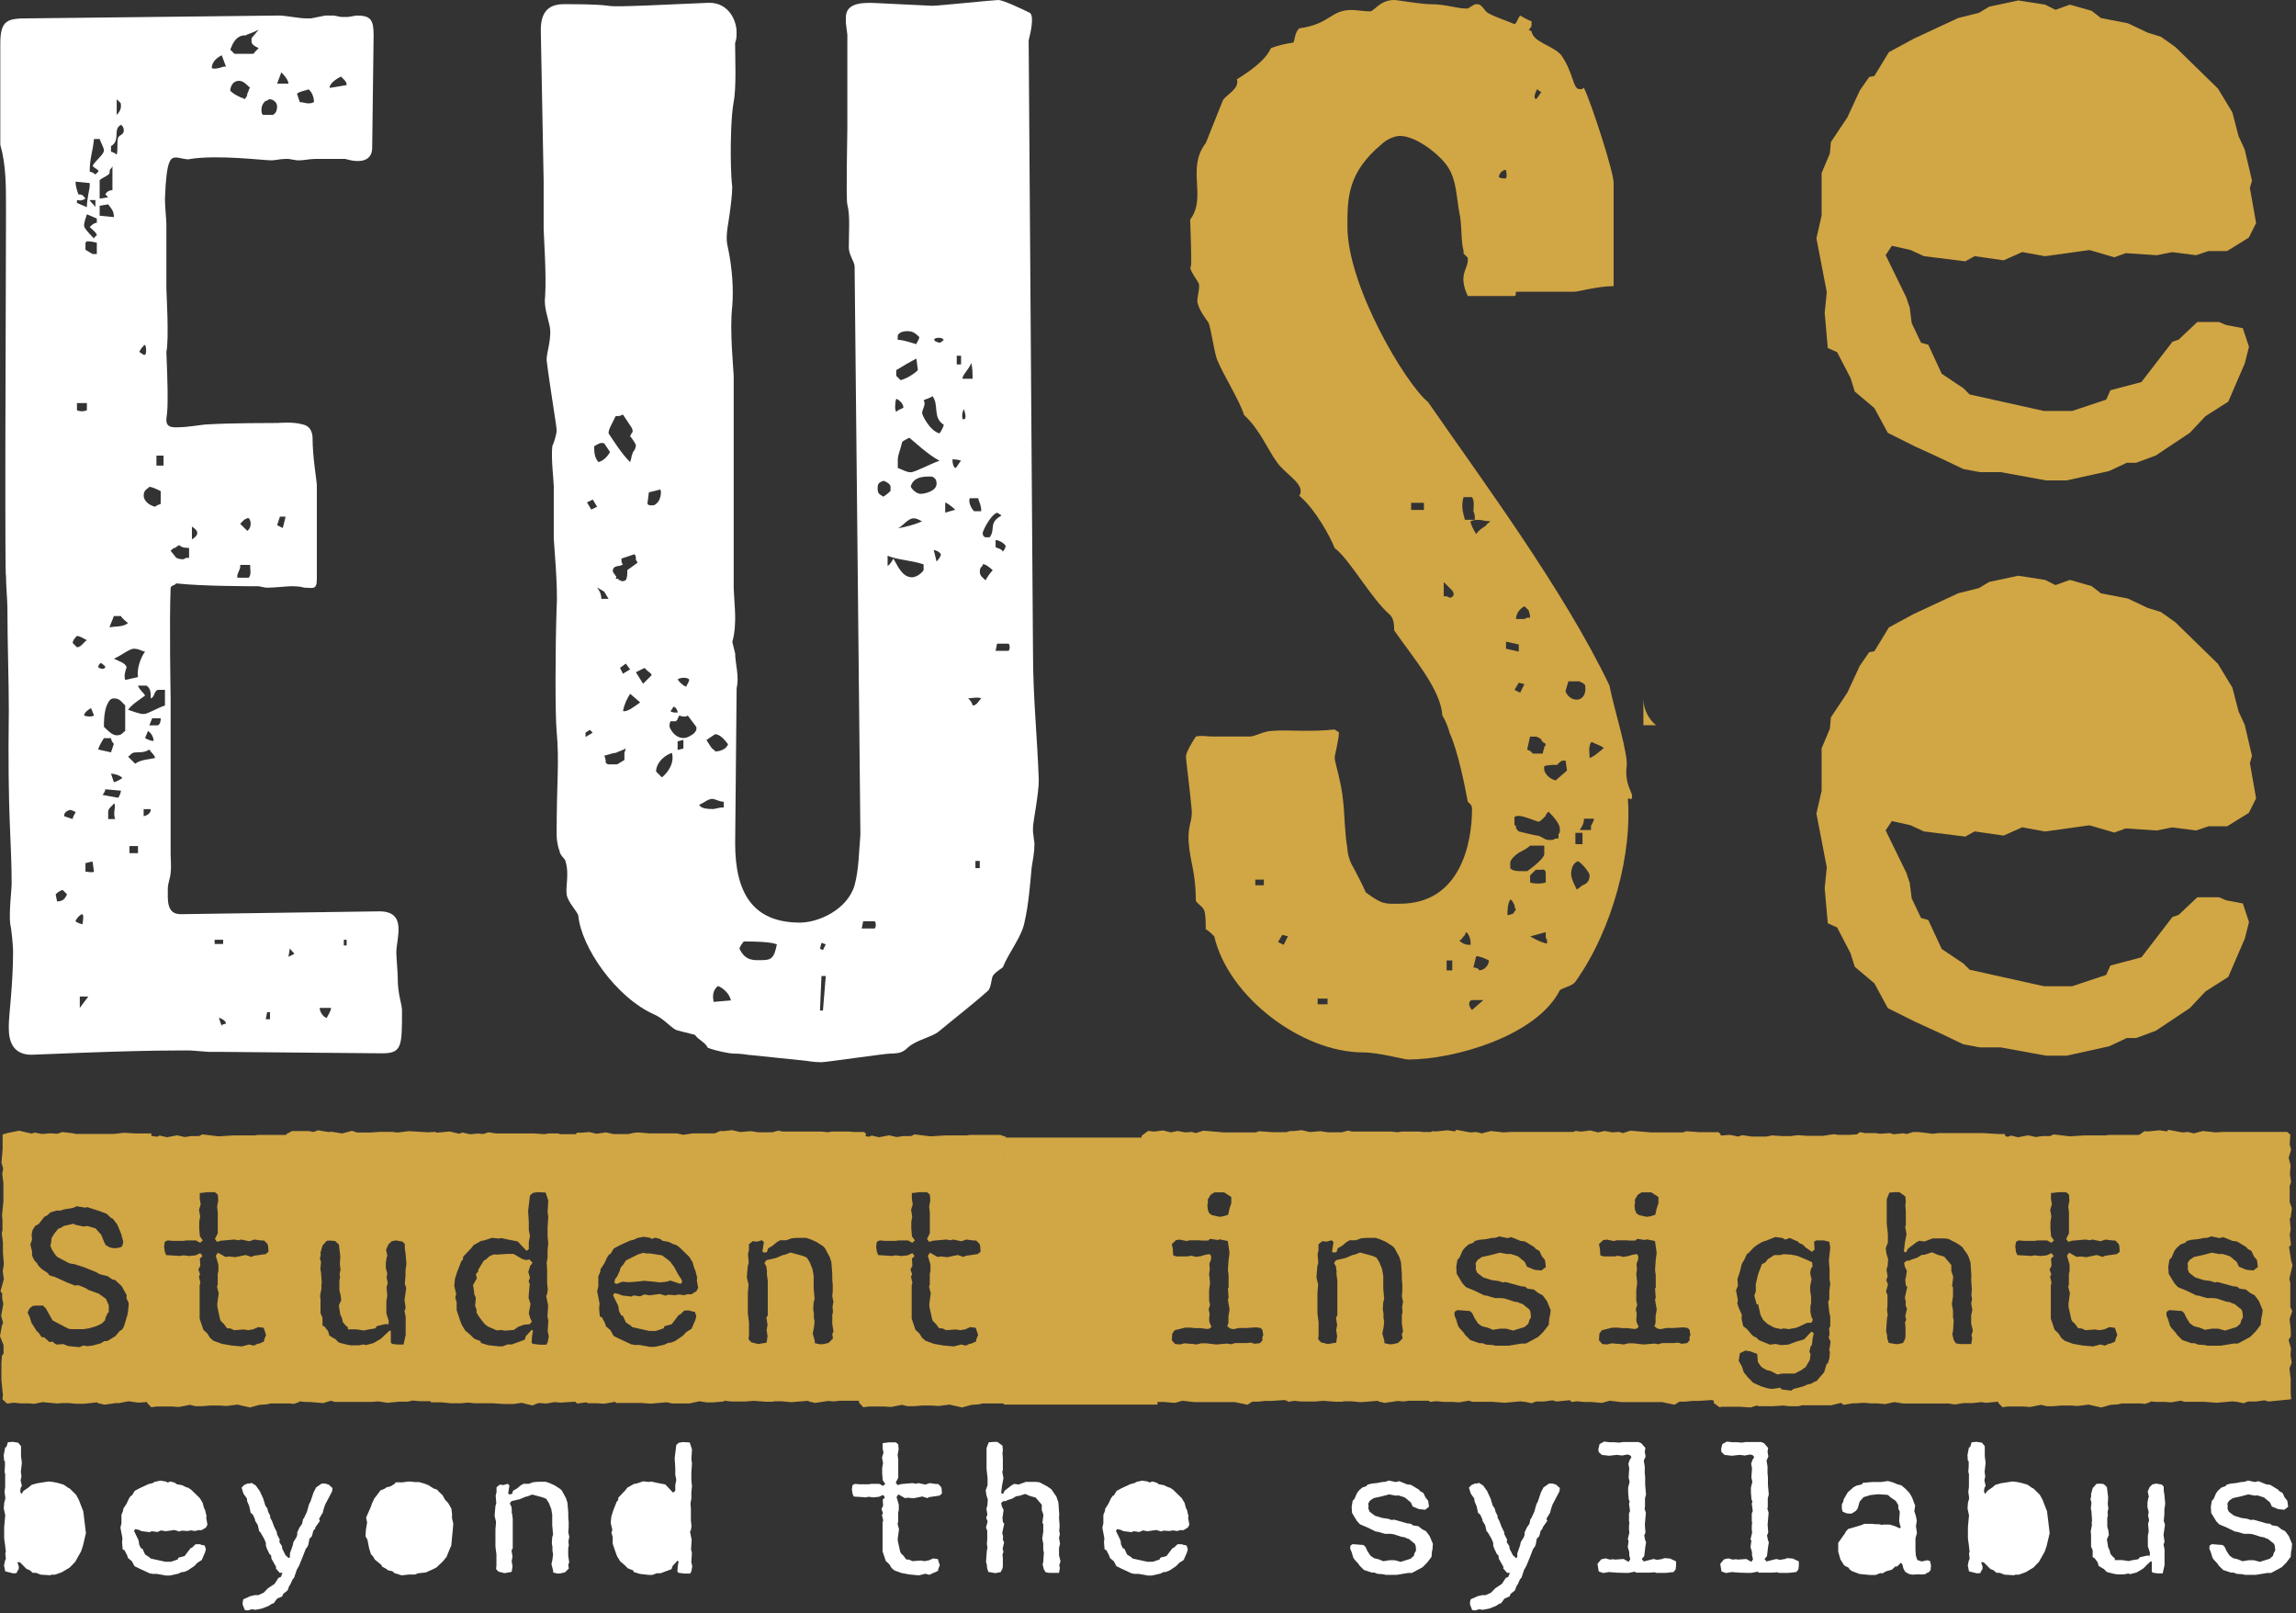 <svg width="242" height="170" viewBox="0 0 242 170" fill="none" xmlns="http://www.w3.org/2000/svg">
<rect x="0" y="0" width="242" height="170" fill="#333333" stroke="none"/>
<g clip-path="url(#clip0_188_50)">
<path d="M161.423 3.273C161.569 4.47 163.662 4.764 164.558 5.814C165.901 7.752 165.755 9.397 166.496 9.397C166.943 9.397 166.642 9.397 166.943 9.25C167.693 10.74 170.225 18.509 170.078 19.404V30.153C168.434 30.153 166.349 30.747 165.901 30.747H159.933C159.485 30.747 160.079 31.195 159.485 31.195H154.705C153.663 28.956 154.705 28.361 154.705 27.466V27.164L154.257 26.716V26.415C153.956 25.373 154.11 23.581 153.809 22.384C153.508 20.74 153.508 18.948 152.612 17.605C151.863 16.408 149.331 14.323 147.539 14.323C147.091 14.323 146.196 14.624 145.601 15.219C142.018 18.207 142.018 20.894 142.018 23.875C142.018 30.145 148.142 40.445 150.528 42.383C156.203 50.591 164.859 62.235 169.639 72.243C170.087 74.629 171.731 79.71 171.43 80.898C171.284 82.69 172.025 83.439 172.025 83.887C172.025 84.481 171.723 84.034 171.577 84.188C172.025 89.709 170.087 97.77 166.056 103.446C165.755 103.894 164.859 104.04 164.411 104.342C162.025 109.121 153.361 111.654 148.435 111.654C147.987 111.654 145.3 110.905 143.655 110.905C137.239 110.905 129.47 105.083 127.98 98.666C127.834 98.519 127.386 98.072 127.085 97.917C127.085 97.323 127.085 96.427 126.938 95.979C126.791 95.531 126.344 95.385 126.042 94.937C126.042 91.948 125.448 90.906 125.293 88.813C125.147 86.875 125.741 86.574 125.594 85.23C125.448 83.439 125 80.157 125 79.71C125 79.262 125.749 78.065 126.042 77.617C126.637 77.47 127.239 77.617 127.834 77.617H131.718C132.312 77.617 133.208 77.022 134.104 77.022C135.895 76.876 137.833 77.169 140.675 76.876L141.123 77.177C141.123 77.926 140.675 79.563 140.675 79.864C140.675 80.312 141.424 82.552 141.571 84.489C141.717 85.532 141.717 87.771 142.018 89.416C142.018 90.01 142.32 90.906 142.613 91.354C142.914 91.948 143.509 92.999 143.956 94.041C145.748 95.385 146.049 95.238 147.539 95.238C153.956 95.238 155.153 88.821 155.153 85.239C155.153 84.791 154.851 84.644 154.705 84.489C154.404 82.845 153.663 79.115 152.767 77.177C152.767 77.031 152.466 76.135 152.018 75.386C151.871 72.699 149.029 69.417 146.945 66.429C146.945 65.981 146.945 65.232 146.497 64.784C144.559 63.139 142.165 58.815 140.675 57.765C140.227 56.568 138.582 53.588 136.945 52.244C137.695 51.047 135.455 50.005 134.56 48.661C133.664 47.464 132.768 45.225 131.123 43.735C130.676 42.245 128.884 39.403 128.29 37.913C127.988 37.164 127.695 34.924 127.394 34.029C127.093 33.581 126.352 32.685 126.197 31.789C126.197 31.195 126.498 30.299 126.344 29.851C126.197 29.55 125.594 28.809 125.448 28.207C125.594 28.06 125.594 27.759 125.448 23.134C127.239 20.748 125 17.759 127.093 15.072L128.884 10.594C129.185 9.999 130.676 9.397 130.374 8.354C131.571 7.605 133.363 6.417 133.957 5.073C134.706 4.772 135.447 4.625 136.343 4.479C136.489 4.031 136.489 3.436 136.937 2.988C140.219 2.541 140.219 1.05 142.458 1.05C142.906 1.05 143.802 1.197 144.396 1.197C144.844 1.197 145.438 0 146.937 0C147.384 0 149.624 0.448 150.967 0.448C152.311 0.448 153.654 0.896 154.404 0.896H154.705L155.454 0.448H155.755C156.203 0.448 156.504 1.197 156.798 1.344C157.547 1.791 158.589 2.093 159.631 2.541C159.933 2.394 159.933 1.946 160.226 1.645C160.527 1.791 160.975 2.093 161.423 2.239V2.687C161.423 2.834 161.276 2.988 161.121 3.135C161.268 3.135 161.268 3.282 161.423 3.282V3.273ZM132.312 92.697V93.292H133.208V92.697H132.312ZM135.301 99.562L135.748 98.666L135.154 98.519L134.706 99.269L135.301 99.57V99.562ZM138.883 105.237V105.832H139.926V105.237H138.883ZM148.736 52.985V53.734H150.08V52.985H148.736ZM152.172 61.348V62.838H152.474L152.775 62.984C152.922 62.984 153.076 62.984 153.223 62.683C153.223 62.382 153.076 62.235 152.922 62.089L152.172 61.34V61.348ZM153.068 102.257V101.215H152.474V102.257H153.068ZM155.006 99.57C155.006 99.269 155.006 98.674 154.558 98.226C154.412 98.373 154.412 98.528 154.412 98.528L154.265 98.674C154.119 98.821 154.119 98.975 153.817 99.122C154.265 99.57 154.713 99.57 155.014 99.57H155.006ZM154.257 52.391C153.956 53.433 154.257 54.182 154.404 54.776H155.446C155.446 54.329 155.446 54.182 155.299 53.881C155.299 53.433 155.446 52.839 155.153 52.391H154.257ZM156.35 105.392H155.153C155.006 105.392 154.851 105.539 154.851 105.84C154.851 105.986 154.998 106.288 155.153 106.434L156.35 105.392ZM155.601 56.275C155.902 55.827 156.195 55.68 156.643 55.379C156.643 55.233 156.789 55.233 157.091 54.931C156.496 54.931 156.195 54.785 155.894 54.785C155.592 54.785 155.299 54.785 154.998 54.931C154.998 55.233 155.299 55.827 155.592 56.275H155.601ZM155.299 101.956C155.601 101.956 155.894 102.102 155.894 102.257C156.488 102.257 156.936 101.663 156.936 101.215C156.635 101.068 156.04 100.767 155.592 100.767L155.291 101.964L155.299 101.956ZM158.736 17.906C158.288 17.906 157.986 18.354 157.986 18.655C158.133 18.802 158.434 18.802 158.736 18.802C158.882 18.5 158.736 18.052 158.736 17.906ZM158.736 67.618V68.367L160.079 68.668V67.919L158.736 67.618ZM159.485 96.28L159.786 95.832C159.639 95.686 159.639 95.531 159.639 95.385C159.493 95.238 159.493 94.937 159.192 94.79C158.89 95.238 158.89 95.987 158.89 96.435C159.192 96.435 159.338 96.288 159.485 96.288V96.28ZM162.766 89.115H161.276C160.975 89.416 160.38 89.709 160.079 89.864C159.631 90.165 159.183 90.613 159.183 90.906V91.5C159.485 91.802 159.933 91.802 160.38 91.802H160.975C161.423 91.5 162.766 90.458 162.766 90.01V89.115ZM159.631 86.875C159.631 86.973 159.68 87.022 159.778 87.022V87.168C159.778 87.315 159.924 87.47 160.079 87.616C160.673 87.763 161.276 87.918 162.017 88.064H162.164L162.465 88.211C162.766 88.357 162.913 88.512 163.214 88.512H163.662L163.963 88.365H164.264V87.918C164.411 87.771 164.411 87.616 164.411 87.323C164.411 86.875 163.817 86.126 163.214 85.532C163.067 85.678 162.913 85.833 162.913 85.98L162.611 86.281C162.465 86.427 162.31 86.582 162.164 86.582C162.017 86.582 161.716 86.436 161.268 86.281C160.82 86.134 160.372 85.98 160.071 85.98C159.477 85.98 159.623 86.281 159.623 86.281V86.875H159.631ZM160.226 72.992L160.674 72.096L160.079 71.95L159.631 72.699L160.226 73V72.992ZM160.674 65.232L160.975 65.085H161.276C161.276 64.637 161.13 64.491 161.13 64.336L160.682 63.888C160.087 64.189 159.786 64.784 159.786 65.232H160.682H160.674ZM161.569 79.416H162.611C162.611 79.115 162.758 78.969 162.758 78.822V78.675C162.905 78.675 162.905 78.529 162.905 78.374C162.603 78.228 162.457 78.073 162.457 77.926C162.31 77.78 162.009 77.625 161.862 77.625H161.268L160.967 78.969C161.113 79.115 161.268 79.115 161.268 79.115L161.569 79.416ZM161.87 91.655L161.276 92.249V92.999C161.724 93.145 162.473 93.145 162.921 92.999V92.103C162.921 91.508 162.62 91.655 162.473 91.655H161.879H161.87ZM161.276 98.674C162.025 99.122 162.766 99.423 163.067 99.423C163.067 99.122 163.067 98.975 162.921 98.829V98.234L161.276 98.682V98.674ZM161.87 10.439C162.017 10.439 162.318 9.845 162.465 9.69C162.318 9.69 162.017 9.389 162.017 9.389C161.87 9.69 161.569 10.284 161.87 10.431V10.439ZM164.11 80.605C163.662 80.605 163.067 80.605 162.766 80.752C162.62 81.501 163.361 82.096 163.963 82.242L165.16 81.2L165.014 80.157C164.712 80.157 164.566 80.157 164.419 80.304L164.118 80.605H164.11ZM165.307 71.795L165.005 72.837C165.152 73.285 165.6 73.733 166.202 73.733C166.805 73.733 167.098 73.138 167.098 72.691C167.098 72.389 167.098 72.096 166.952 72.096L166.805 71.95C166.805 71.95 166.658 71.95 166.504 71.803H165.307V71.795ZM166.797 93.292C167.245 93.145 167.546 92.844 167.546 92.249C167.546 91.948 166.797 91.052 166.349 90.759C165.755 90.906 165.6 91.655 165.6 92.103C165.6 92.551 165.901 93.145 166.194 93.748L166.789 93.3L166.797 93.292ZM166.797 88.96V87.763H166.048V88.96H166.797ZM167.693 87.47V87.022C167.839 86.721 167.994 86.574 167.994 86.273H166.952C166.952 86.721 166.805 87.022 166.504 87.47H167.701H167.693ZM169.036 78.814C168.588 78.513 168.442 78.513 168.14 78.366L167.839 78.219H167.693C167.391 78.814 167.546 79.262 167.546 79.864C167.847 79.864 168.89 78.969 169.036 78.822V78.814ZM173.213 76.428V73.594C173.213 74.791 173.808 75.834 174.557 76.428H173.213Z" fill="#D1A644"/>
<path d="M201.273 32.302L201.493 34.045L202.478 36.113L203.244 36.333L204.661 39.387L206.949 40.917L207.6 41.569L215.45 43.311H218.398L221.997 42.114L222.436 41.129L225.71 40.258L228.983 36.007L229.635 35.788L231.597 33.931H233.885L234.651 34.257L236.393 34.582L237.045 36.545L236.605 38.287L234.862 42.326L232.46 43.857L230.823 45.599L227.224 48.002L225.148 48.767H224.163L222.306 49.638L217.836 50.624H215.653L210.857 49.752H208.675L206.933 49.427L204.425 48.23L201.811 47.033L198.977 45.616L197.56 43.002L195.492 41.259L195.052 39.843L193.635 37.115L192.65 36.675L192.324 32.97L192.544 30.788L191.453 25.112L191.999 22.71V18.24L192.87 16.172L192.976 14.975L194.718 12.361L196.029 9.527L197.015 8.11L197.56 8.004L199.091 5.496L201.705 4.08L206.395 1.897L208.577 1.352L209.669 0.7L212.722 0.049L215.556 0.489L216.647 1.034L218.17 0.489L220.458 1.14L221.443 1.905L224.277 2.451L226.353 3.436L227.77 3.876L229.301 4.967L233.771 9.332L235.294 11.84L235.945 14.348L236.597 15.764L237.362 19.038L237.142 19.803L237.794 23.508L237.028 25.039L234.74 26.456H232.778L231.467 26.896L228.959 26.57L227.322 26.896L224.049 26.676L222.852 27.115L220.238 26.35L215.548 27.001L213.145 26.562L211.183 27.433L208.13 26.993L207.144 27.539L202.78 26.993L201.363 26.342L199.4 25.902L198.749 26.887L200.931 31.358L201.257 32.343L201.273 32.302Z" fill="#D1A644"/>
<path d="M201.273 92.925L201.493 94.668L202.478 96.736L203.244 96.956L204.661 100.009L206.949 101.54L207.6 102.191L215.45 103.934H218.398L221.997 102.737L222.436 101.752L225.71 100.88L228.983 96.63L229.635 96.41L231.597 94.553H233.885L234.651 94.879L236.393 95.205L237.045 97.167L236.605 98.91L234.862 102.949L232.46 104.48L230.823 106.222L227.224 108.624L225.148 109.39H224.163L222.306 110.261L217.836 111.246H215.653L210.857 110.375H208.675L206.933 110.049L204.425 108.852L201.811 107.655L198.977 106.238L197.56 103.625L195.492 101.882L195.052 100.465L193.635 97.737L192.65 97.298L192.324 93.593L192.544 91.41L191.453 85.735L191.999 83.333V78.862L192.87 76.794L192.976 75.597L194.718 72.983L196.029 70.15L197.015 68.733L197.56 68.627L199.091 66.119L201.705 64.702L206.395 62.52L208.577 61.974L209.669 61.323L212.722 60.671L215.556 61.111L216.647 61.657L218.17 61.111L220.458 61.763L221.443 62.528L224.277 63.074L226.353 64.059L227.77 64.499L229.301 65.59L233.771 69.954L235.294 72.462L235.945 74.97L236.597 76.387L237.362 79.66L237.142 80.426L237.794 84.131L237.028 85.662L234.74 87.078H232.778L231.467 87.518L228.959 87.192L227.322 87.518L224.049 87.298L222.852 87.738L220.238 86.973L215.548 87.624L213.145 87.184L211.183 88.055L208.13 87.616L207.144 88.161L202.78 87.616L201.363 86.964L199.4 86.525L198.749 87.51L200.931 91.98L201.257 92.966L201.273 92.925Z" fill="#D1A644"/>
<path d="M0.301 146.96L0.147 145.413V143.711L0.195 142.889L0.375 142.637V141.757L0 140.804L0.204 139.681L0.326 139.404L0.122 138.655L0.35 137.401L0.228 136.823V136.269L0.106 136.171L0.057 136.049L0.407 134.795L0.285 133.973L0.407 133.224L0.309 131.994V130.944L0.187 129.966L0.261 129.616V128.59L0.212 128.061L0.358 126.636V124.706L0.236 123.705L0.334 123.127L0.155 122.524L0.277 121.099V119.552L0.774 119.405L2.003 119.153L3.306 119.454L3.705 119.356L4.405 119.503L5.309 119.43L6.034 119.479L6.563 119.299L7.662 119.422L7.988 119.495H11.994L13.094 119.373L14.291 119.446H15.992L15.919 119.625L16.196 119.902L16.123 120.602L16.302 121.482L16.18 122.28L16.277 122.776L16.155 123.273L16.334 124.6L16.237 125.048V125.626L16.09 126.701L16.343 127.654L16.188 128.151L16.237 128.729L16.334 129.03L16.212 130.455L16.391 131.009L16.212 132.059L16.334 132.808L16.408 133.859L16.204 135.056V138.085L16.383 138.663L16.286 139.29V140.967L16.139 141.668L16.286 142.246V143.223L16.489 143.272L16.562 143.394L16.286 144.648V146.871L16.237 147.197L15.683 147.693L15.284 147.767L14.584 147.815L13.558 147.669L12.483 147.872L12.279 147.848L11.025 148.027L10.374 147.881L10.227 147.783L8.876 147.929H7.996L7.223 147.856H6.547L6.042 147.905L4.495 147.758L3.615 147.938L3.037 147.889H2.133L1.458 147.815L0.757 147.913L0.261 147.465L0.309 146.969L0.301 146.96ZM13.558 137.759V137.287L13.33 136.815L13.354 136.489L12.825 135.536L12.125 134.885L11.848 134.836L11.343 134.486L10.521 134.282L10.121 134.054L8.892 133.557L7.89 133.232L7.312 133.134L6.034 132.458L5.83 132.23L5.48 131.701L5.301 131.253L5.35 131.155L5.448 130.431L5.798 129.901L6.148 129.478L6.449 129.38L6.702 129.201L7.776 128.949L7.85 129.046L8.778 129.25L9.226 129.201L10.073 129.453L10.675 130.129L10.952 130.83L11.131 131.204L11.579 131.457L11.929 131.53H12.328L12.8 131.408L12.898 131.261L12.996 130.887L12.792 130.089L12.467 129.291L12.344 129.014L11.897 128.436L11.693 128.338L11.245 127.914L10.521 127.638L9.218 127.214L8.965 127.263L8.086 127.116L7.687 127.296L6.783 127.442L6.311 127.589L6.009 127.564L5.309 127.768L4.959 128.094L4.682 128.216L4.08 128.989L3.705 129.193L3.428 129.641L3.33 130.113L3.379 130.642L3.2 131.139L3.379 131.864V132.312L3.607 132.808L3.933 133.158L4.031 133.362L4.405 133.737L5.008 134.136L5.236 134.412L5.765 134.559L7.043 135.137L7.866 135.463L8.265 135.438L8.965 135.715L9.34 135.943L10.39 136.318L11.164 136.872L11.465 137.547V138.272L11.367 138.345L11.139 138.818L11.066 139.143L10.74 139.469L10.113 139.77L9.389 139.974L8.81 140.072H7.532L7.206 140.023L6.009 139.396L5.537 139.143L4.837 137.889L4.536 137.588H3.738L3.412 137.637L3.111 137.889L2.907 138.313L3.135 138.809L3.314 139.388L3.868 140.267L4.071 140.446L4.373 140.894L4.674 140.943L5.228 141.44L5.505 141.366L5.928 141.692L6.653 141.643L7.182 141.847L8.379 141.969L8.778 141.79L9.226 141.863L9.779 141.79L10.626 141.562L10.976 141.334L11.327 141.309L12.149 140.813L12.646 140.234L12.849 140.137L13.053 139.811L13.427 138.581L13.501 138.158L13.525 137.759H13.558Z" fill="#D1A644"/>
<path d="M15.431 146.806V145.308L15.284 144.054V143.15L15.512 142.401L15.414 141.7L15.186 141.253L15.333 140.3V140.324L15.406 139.648L15.259 139.225L15.463 138.272L15.284 137.645V135.569L15.431 135.268L15.333 134.421V133.395L15.431 132.947L15.227 131.97L15.276 131.367L15.072 130.268L15.146 129.592V127.214L15.268 126.311L15.064 125.114V121.213L14.918 120.114L15.642 119.666L16.546 119.788L16.823 119.666L17.596 119.845L18.671 119.642L19.445 119.821L20.17 119.723H20.968L21.342 119.544L23.02 119.748L24.624 119.65H26.847L27.148 119.601H30.372L30.975 119.805V121.034L31.073 121.335L30.796 121.938L31.048 122.988V124.014L31.097 124.34L30.869 124.869L31.122 126.123V127.125L31.171 127.198L30.845 127.801L31.171 129.95L31.048 130.13L31.276 130.952L31.13 131.726L31.309 132.572V133.501L31.382 133.802L31.236 135.032V138.085L31.382 138.639L31.203 138.916L31.382 140.341L31.236 141.513L31.382 142.14V143.044L31.586 143.72L31.382 144.542L31.48 145.096V147.221L31.529 147.694L31.504 147.767L30.951 147.946L30.527 147.897H28.524L28.101 147.995L27.352 148.044L26.35 148.321L25.023 148.019L23.875 148.166L23.125 148.117H22.124L21.277 148.19H20.601L20.023 148.044L18.85 148.272L18.175 148.223H16.497L15.944 148.296L15.496 147.824L15.422 146.847L15.431 146.806ZM27.238 141.627L27.816 141.375L27.864 141.122L28.044 140.674L27.791 139.925L27.213 139.852L26.708 140.08L26.179 140.178L25.682 140.104L24.681 140.178L24.306 139.999L23.931 139.974L23.581 139.502L23.305 139.249L23.207 139.07L22.905 137.694V137.368L23.052 136.294L22.873 135.593L22.946 135.39V134.266L23.02 133.916V133.265L22.743 132.336L22.971 132.011L23.769 132.458L24.168 132.41L24.795 132.483L25.894 132.255L26.497 132.458L26.749 132.336L28.003 132.157L28.304 131.905L28.255 131.278L28.182 131.074L27.832 130.724H27.531L26.806 130.626L26.277 130.805L25.43 130.626L25.153 130.7L24.681 130.626L23.28 130.748L22.881 130.871L22.653 130.569L22.954 129.967V127.768L22.881 127.166L23.003 126.514L22.954 125.887L22.653 125.635H21.855L21.057 125.732V126.359L21.155 126.913L20.976 127.491L21.098 128.192L21 128.77V129.494L21.073 130.292L21.375 130.716L21.098 130.968L20.65 130.716H19.673L19.347 130.765H18.199L17.67 130.716L17.369 130.862L17.295 131.359L17.369 131.913L17.515 132.263L18.688 132.336L18.94 132.361L19.339 132.287L19.966 132.361L20.617 132.287L21.114 132.059L21.342 132.361L21.065 132.638L21.114 133.387L20.911 133.786L21.09 134.282L20.968 134.535L21.114 135.162L21.041 135.463V138.964L21.44 140.137L21.863 140.536L22.14 140.984L22.49 141.285L23.37 141.611L24.371 141.79L25.495 141.888L26.268 141.684L26.741 141.806L27.213 141.578L27.238 141.627Z" fill="#D1A644"/>
<path d="M30.291 146.708L30.193 145.185V143.435L30.071 142.808L30.348 141.904V141.204L30.169 140.503L30.267 139.03L30.12 138.753L30.373 137.751L30.145 136.603V135.406L30.421 134.73L30.299 133.729L30.446 132.955L30.373 132.58L30.299 131.734V130.936L30.202 129.958V127.907L30.275 127.133V126.482L30.421 125.952L30.242 124.226V123.224L30.316 122.948L30.267 122.247V120.293L30.169 119.519L30.772 119.194H32.547L33.043 119.291L33.516 119.112L34.59 119.291L34.965 119.267L36.064 119.446L37.09 119.169L37.644 119.348H39.02L40.046 119.275H41.276L41.927 119.348L43.075 119.202L45.152 119.324L45.901 119.275L46.178 119.576V120.529L46.275 120.928L46.047 121.726L46.227 122.63L46.153 123.355L46.3 124.307L46.121 124.837L46.243 125.635L46.039 126.335L46.292 127.337L46.015 128.012L46.267 129.063L46.17 130.341L46.324 130.838L46.17 131.611L46.267 132.312V132.287L46.446 133.191L46.243 134.071V136.375L46.015 137.499L46.365 138.647L46.161 139.323V141.546L46.235 141.92V142.848L46.463 143.199L46.137 144.249L46.235 145.153V147.083L45.681 147.661H44.183L43.482 147.588L42.986 147.71H42.057L40.861 147.832L39.883 147.685L39.159 147.734H35.283L34.884 147.612L34.061 147.864L32.636 147.742H32.188L31.162 147.645H30.389L30.242 147.319L30.291 146.741V146.708ZM41.097 140.202L41.194 140.3V141.497L41.349 141.619L41.878 141.692H42.53L42.758 140.691V138.761L42.636 138.158L42.758 137.833L42.636 136.986L42.815 135.732L42.668 135.284L42.741 134.437V133.859L42.839 133.183L42.741 132.059L42.668 131.587V131.09L42.416 130.838L41.715 130.716L41.268 130.813L40.942 131.139L40.69 131.693L40.836 132.393L40.763 132.442L40.665 133.093V133.623L40.82 134.201L40.746 134.624L40.869 135.202L40.746 135.65L40.82 136.554L40.722 137.108V138.411L40.974 139.184L40.95 139.559L40.624 139.534L39.745 139.738L39.541 139.99L38.792 140.113L38.369 140.21L37.546 140.088H36.667V139.86L36.488 139.738L36.138 139.339L36.04 138.891L35.861 138.517L35.714 137.564L35.967 137.01L35.893 136.456L35.771 135.984V134.909L35.844 134.632L35.796 134.209L35.893 133.81L35.82 133.232L35.869 132.409L35.722 131.155L35.323 130.781L34.819 130.732L34.444 130.756L33.996 131.253L33.768 132.051L33.817 132.149L33.719 132.646L33.841 132.996L33.768 133.745L33.841 134.119L33.915 135.268L33.866 135.365L33.89 135.74L33.736 136.562L33.784 136.912V138.386L33.988 138.859V139.681L34.216 139.803L34.59 140.3L34.713 140.748L35.389 141.147L35.617 141.399L35.763 141.497L36.667 141.725L37.017 141.774H37.815L38.344 141.676L38.548 141.749L39.346 141.546L40.12 141.098L40.494 140.748L41.121 140.17L41.097 140.202Z" fill="#D1A644"/>
<path d="M45.38 146.431L45.307 145.658V143.557L45.209 143.109L45.437 142.336V141.106L45.258 140.357L45.307 139.885L45.404 139.705L45.201 138.655L45.404 137.425L45.307 136.896V136.473L45.103 136.025L45.502 134.722L45.347 133.794L45.469 132.768L45.323 132.369V130.846L45.201 130.496L45.274 129.796V128.371L45.347 127.271V126.017L45.445 125.219L45.323 124.34V123.241L45.372 122.964L45.274 122.492L45.396 121.262L45.298 119.715L45.974 119.365L47.399 119.243L48.401 119.471L48.751 119.349L49.549 119.528L50.371 119.454L50.95 119.503L51.479 119.324L52.301 119.446H56.307L57.334 119.52L57.863 119.446H58.816L59.044 119.52H60.721L61.323 119.748L61.177 120.57L61.38 121.498L61.152 121.995L61.299 122.899V123.974L61.421 124.397L61.218 125.219L61.34 126.848L61.486 127.125L61.258 128.249V128.851L61.38 129.454L61.258 130.553L61.437 131.082L61.258 132.108L61.38 132.711L61.454 133.411V133.859L61.332 135.007V136.009L61.177 138.158L61.38 138.883L61.258 139.306L61.332 140.186L61.234 141.586L61.332 142.034V143.085L61.454 143.207L61.478 143.305L61.226 144.233L61.299 145.137V147.213L60.696 147.71L59.068 147.808L58.441 147.759L57.586 147.905L56.764 147.856L56.088 148.109L54.988 147.832L54.142 147.954H53.115L51.967 147.881H50.038L49.337 147.808L48.539 147.881H47.538L46.561 147.783H45.437L45.29 147.482L45.364 146.431H45.38ZM55.51 131.823L54.557 130.822L53.506 130.618L52.855 130.472L52.529 130.52L51.853 130.447L51.08 130.7L50.705 130.773L49.907 131.221L49.704 131.498L48.824 132.426L48.775 132.776L48.629 132.898L48.205 133.973L47.953 134.747L47.88 135.52L48.083 136.367L47.986 136.717L48.132 137.246V138.069L48.556 139.323L48.678 139.624L49.028 140.202L49.606 140.699L49.981 141.073L50.632 141.326L50.705 141.529L51.454 141.757L52.529 141.88H52.977L53.506 141.676H53.954L55.306 141.179L55.428 140.805L56.055 140.129L56.177 140.251L56.08 140.78L56.031 141.432L56.128 141.611L56.902 141.709H57.578L57.724 141.456L57.846 140.829L57.724 140.275L57.798 139.176L57.7 138.728L57.773 137.556L57.57 136.579L57.667 136.351L57.741 135.903L57.667 135.203V133.802L57.618 133.077L57.716 132.524V131.726L57.789 131.001L57.716 130.301V129.348L57.789 128.2L57.716 127.752L57.789 126.522L57.513 125.675L56.69 125.627L56.185 125.7L55.86 125.977L55.713 127.206L55.664 127.605L55.737 128.802V129.625L55.86 130.252L55.737 130.879V131.628L55.485 131.831L55.51 131.823ZM49.981 136.172L49.858 135.422L50.257 134.722L50.16 134.274L50.412 133.973V133.794L51.015 132.817L51.161 132.768L51.609 132.369L52.057 132.19L52.309 132.214L53.433 132.141H54.133L55.037 132.67L55.461 132.792L55.786 132.719L56.136 133.069L55.884 133.395L55.681 134.046L55.86 134.624L55.713 135.048L55.835 135.3L55.737 136.375L55.713 136.774L55.917 137.425L55.737 138.403L55.884 138.899L56.063 139.298L55.811 139.551L55.233 139.6L54.606 139.828L54.158 140.153L53.23 140.227L52.806 140.153L52.358 140.202L51.406 139.779L51.08 139.526L50.55 138.85L50.225 138.321V137.995L50.078 137.621L50.151 136.774L49.972 136.326V136.18L49.981 136.172Z" fill="#D1A644"/>
<path d="M60.313 143.329L60.134 143.182L60.11 143.084L60.411 141.733L60.134 140.91L60.232 140.031L60.379 139.257L60.305 138.207L60.558 137.93L60.281 136.676V135.349L60.46 135.023L60.313 133.093L60.566 132.865L60.338 131.611V130.911L60.216 130.357L60.313 129.103V126.978L60.411 126.726V125.178L60.289 124.454V123.525L60.436 123.175L60.289 122.052L60.387 121.449L60.338 121.473V120.423L60.265 119.926L60.867 119.348L61.242 119.373L62.121 119.299L62.87 119.478L63.872 119.332L64.645 119.511H66.225L66.901 119.364L67.275 119.34L68.448 119.438H71.323L72.023 119.584L73.024 119.438H75.98L76.306 119.715V120.887L76.355 121.14L76.127 121.636L76.306 122.565L76.208 123.338L76.412 124.592L76.233 125.219L76.33 125.944L76.102 126.318L76.379 127.418L76.102 127.971L76.379 129.624L76.306 130.675L76.379 131.025L76.257 131.448L76.461 133.126V133.826L76.338 134.974V136.424L76.216 137.946L76.469 138.598L76.347 139.298V140.699L76.143 141.277L76.371 142.124L76.322 142.799L76.501 143.296L76.273 144.143L76.322 144.721V147.595L76.249 147.693L75.076 147.791H74.498L73.725 147.669L72.674 147.897H70.826L70.296 147.775L68.57 147.921L67.642 147.848H64.939L64.841 147.726L63.668 147.929L63.017 147.88H62.015L61.787 147.783L60.835 147.905L60.338 147.457V143.329H60.313ZM65.118 137.523L64.613 136.497L64.767 136.269L65.215 136.367L65.541 136.513L66.543 136.635L66.771 136.513L67.471 136.611L67.919 136.407L68.472 136.505L69.547 136.358L70.15 136.538L70.427 136.44L71.176 136.489L71.55 136.415L72.129 136.489L72.43 136.391H72.878L73.407 136.065L73.586 135.715L73.44 134.868L73.488 134.689L73.309 133.94L73.163 133.614L73.008 133.036L72.658 132.458L71.632 131.456L71.282 131.204L70.956 131.106L70.484 130.878L69.832 130.756L69.604 130.577L69.075 130.43L68.725 130.553L68.472 130.43L67.821 130.333L67.121 130.479L66.868 130.626L66.372 130.748L65.297 131.245L64.694 131.57L64.344 132.149L64.222 132.173L63.994 132.499L63.693 133.15L63.294 133.753L63.269 134.03L63.066 134.502V135.528L62.944 136.082L63.196 137.384L63.147 137.881L63.22 138.728L63.448 138.826L63.774 139.453L63.872 139.778L64.344 140.177L64.67 140.78L65.321 141.106L65.924 141.383L66.502 141.659L66.901 141.733H67.398L68.497 141.936H68.994L70.02 141.708L70.443 141.505H70.671L71.143 141.326L71.966 140.772L72.34 140.373L72.894 140.023L73.293 139.094L73.391 138.695L73.244 138.248L72.845 138.174L72.666 138.101H72.137L71.689 138.524L71.542 138.573L70.793 139.55L70.044 139.754L69.946 139.982L69.124 140.259H68.448L66.648 139.86L66.502 139.713L65.973 139.363L65.647 138.663L65.468 138.614L65.24 138.142L65.191 137.743L65.118 137.515V137.523ZM71.795 134.771L71.917 135.072L71.738 135.3L70.663 134.95L70.215 135.072L69.564 135.145L68.709 135.047L67.886 134.974L66.982 135.072L66.306 135.121L65.582 135.072L65.004 135.3L64.751 135.202L64.825 134.803L65.052 134.502L65.329 133.899L65.403 133.598L65.704 133.248L65.981 132.824L67.235 132.197L67.813 132.018L68.114 132.092H68.538L69.792 132.295L70.614 132.922L71.062 133.525L71.461 134.274L71.787 134.771H71.795Z" fill="#D1A644"/>
<path d="M75.394 146.504L75.248 145.226V143.475L75.199 142.726L75.402 142.001V141.252L75.15 140.625L75.378 139.298L75.199 138.394L75.427 137.295L75.305 136.717V135.088L75.451 134.762L75.402 134.266L75.549 133.012L75.321 131.587L75.419 131.31L75.215 129.812L75.264 129.209V128.305L75.362 126.929V125.325L75.459 124.747L75.256 123.395L75.378 122.597L75.28 121.848L75.329 121.172V120.171L75.28 119.47L75.883 119.193H76.331L77.177 119.096L78.024 119.299L79.124 119.202L79.922 119.324H81.395L82.047 119.145L82.47 119.242H86.501L87.299 119.316L87.698 119.242H89.522L89.945 119.291H91.069L91.248 119.438L91.273 119.535L91.126 120.464L91.273 121.368L91.175 121.49H91.053L91.256 122.565V123.639L91.403 124.169L91.224 125.097L91.297 125.797L91.045 126.245L91.395 127.499L91.216 128.574L91.289 129.372L91.216 129.999L91.395 130.496L91.216 131.522L91.444 133.37L91.24 134.999L91.289 135.674V136.627L91.11 137.327L91.436 138.207L91.256 138.98V140.804L91.134 141.627L91.281 142.205V143.158L91.379 143.483L91.175 144.184L91.273 145.087V146.61L91.322 147.262L90.67 147.612H88.496L87.918 147.685L87.291 147.636L85.915 147.84L85.263 147.693L85.19 147.62L83.39 147.766L82.389 147.669H81.664L81.387 147.718H80.76L79.433 147.62L78.586 147.693H77.088L76.412 147.62L75.736 147.718L75.264 147.27L75.337 146.496L75.394 146.504ZM80.825 133.924L80.777 133.476L80.573 133.101L80.777 132.8L81.778 132.572L82.552 132.246L82.731 132.222L83.309 131.994L84.612 132.344L85.035 132.523L85.337 132.995L85.638 133.745L85.76 134.445V135.748L85.858 136.896L85.76 137.222L85.711 137.995L85.784 138.394V138.866L85.858 139.29L85.784 139.941L85.662 140.519L85.866 141.268L85.89 141.545L86.444 141.667L86.794 141.643L87.323 141.521L87.796 141.049L87.722 140.601L87.844 140.299L87.722 139.502V138.549L87.796 138.272L87.747 137.718L87.844 137.189L87.722 136.611L87.771 136.082V135.357L87.722 134.86V134.258L87.625 133.004L87.445 132.45L86.941 131.522L86.737 131.318L86.037 130.87L85.41 130.593L84.962 130.447H83.985L83.431 130.496L82.877 130.699H82.226L81.876 130.903L81.428 131.277L80.956 131.554L80.834 131.953L80.483 132.002L80.361 131.88L80.516 130.903L80.312 130.699L79.783 130.846L79.335 130.797L78.936 131.123V131.75L78.839 132.149L78.912 133.077L78.814 133.427L78.716 134.624L78.896 135.349L78.822 136.277V138.378L78.944 139.355V140.682L78.896 141.13L79.197 141.456L79.922 141.635L80.801 141.488L80.899 140.812L80.801 140.161L80.899 139.632L80.777 138.858L80.923 138.606V134.982L80.825 134.233L80.85 133.907L80.825 133.924Z" fill="#D1A644"/>
<path d="M90.482 146.806V145.308L90.336 144.054V143.15L90.564 142.401L90.466 141.7L90.238 141.253L90.385 140.3V140.324L90.458 139.648L90.311 139.225L90.515 138.272L90.336 137.645V135.569L90.482 135.268L90.385 134.421V133.395L90.482 132.947L90.279 131.97L90.328 131.367L90.124 130.268L90.197 129.592V127.214L90.319 126.311L90.116 125.114V121.213L89.969 120.114L90.694 119.666L91.598 119.788L91.875 119.666L92.648 119.845L93.723 119.642L94.497 119.821L95.221 119.723H96.019L96.394 119.544L98.071 119.748L99.675 119.65H101.898L102.2 119.601H105.424L106.027 119.805V121.034L106.125 121.335L105.848 121.938L106.1 122.988V124.014L106.149 124.34L105.921 124.869L106.173 126.123V127.125L106.222 127.198L105.897 127.801L106.222 129.95L106.1 130.13L106.328 130.952L106.182 131.726L106.361 132.572V133.501L106.434 133.802L106.287 135.032V138.085L106.434 138.639L106.255 138.916L106.434 140.341L106.287 141.513L106.434 142.14V143.044L106.638 143.72L106.434 144.542L106.532 145.096V147.221L106.581 147.694L106.556 147.767L106.002 147.946L105.579 147.897H103.576L103.152 147.995L102.403 148.044L101.402 148.321L100.074 148.019L98.926 148.166L98.177 148.117H97.176L96.329 148.19H95.653L95.075 148.044L93.902 148.272L93.226 148.223H91.549L90.995 148.296L90.547 147.824L90.474 146.847L90.482 146.806ZM102.289 141.627L102.867 141.375L102.916 141.122L103.095 140.674L102.843 139.925L102.265 139.852L101.76 140.08L101.231 140.178L100.734 140.104L99.732 140.178L99.358 139.999L98.983 139.974L98.633 139.502L98.356 139.249L98.259 139.07L97.957 137.694V137.368L98.104 136.294L97.925 135.593L97.998 135.39V134.266L98.071 133.916V133.265L97.794 132.336L98.022 132.011L98.82 132.458L99.219 132.41L99.846 132.483L100.946 132.255L101.548 132.458L101.801 132.336L103.055 132.157L103.356 131.905L103.307 131.278L103.234 131.074L102.884 130.724H102.582L101.858 130.626L101.328 130.805L100.482 130.626L100.205 130.7L99.732 130.626L98.332 130.748L97.933 130.871L97.705 130.569L98.006 129.967V127.768L97.933 127.166L98.055 126.514L98.006 125.887L97.705 125.635H96.907L96.109 125.732V126.359L96.207 126.913L96.028 127.491L96.15 128.192L96.052 128.77V129.494L96.125 130.292L96.427 130.716L96.15 130.968L95.702 130.716H94.725L94.399 130.765H93.251L92.722 130.716L92.42 130.862L92.347 131.359L92.42 131.913L92.567 132.263L93.739 132.336L93.992 132.361L94.391 132.287L95.018 132.361L95.669 132.287L96.166 132.059L96.394 132.361L96.117 132.638L96.166 133.387L95.962 133.786L96.141 134.282L96.019 134.535L96.166 135.162L96.093 135.463V138.964L96.492 140.137L96.915 140.536L97.192 140.984L97.542 141.285L98.421 141.611L99.423 141.79L100.547 141.888L101.32 141.684L101.793 141.806L102.265 141.578L102.289 141.627Z" fill="#D1A644"/>
<path d="M120.375 147.262V144.013L120.301 143.939V142.865L120.554 142.417L120.456 141.089L120.179 140.389L120.383 138.989L120.261 138.891L120.236 138.793L120.562 137.49L120.334 136.513L120.212 135.463L120.44 134.461V134.16L120.643 133.11L120.44 132.01V131.106L120.261 130.08L120.383 129.356V128.558L120.334 128.11L120.48 126.384L120.407 125.48L120.611 125.13L120.383 123.933L120.334 123.33L120.456 122.63L120.358 121.954L120.432 120.757L120.309 119.707L121.01 119.177L121.637 119.251L122.589 119.128L123.412 119.332L124.112 119.185L124.935 119.332L125.61 119.283L126.034 119.405L126.832 119.153L128.957 119.332H132.385L132.687 119.21L134.087 119.308H136.115L136.318 119.511L136.343 119.584L136.269 120.635L136.416 121.335L136.343 122.133V123.656L136.44 124.153L136.391 124.755V126.758L136.514 126.937L136.237 128.061L136.359 128.81L136.432 129.038L136.31 130.317L136.457 130.992L136.31 131.79L136.408 132.613V133.517H136.457L136.505 133.59L136.302 134.82L136.375 135.471V136.57L136.22 137.946L136.473 138.696L136.294 139.599V141.602L136.367 141.904V143.182L136.44 143.483L136.237 143.98L136.286 144.534V144.509L136.383 145.535V147.164L135.83 147.661L135.382 147.539L133.932 147.636H133.305L132.581 147.71H132.003L131.473 148.035L130.17 147.758H125.871L124.641 147.612L123.819 147.84L122.671 147.742H121.946L121.197 147.669L120.619 147.742L120.366 147.441L120.342 147.294L120.375 147.262ZM133.159 140.756L133.061 140.153L132.882 139.949L132.41 139.876L131.335 139.949H130.586L130.008 140.072L129.657 139.998L129.356 139.77L129.478 139.396V138.72L129.6 137.995L129.421 136.969L129.495 136.741L129.421 135.789L129.495 135.691V134.388L129.421 133.834L129.495 132.759L129.592 132.035L129.413 130.781L128.534 130.602L128.379 130.675L127.532 130.553L127.353 130.732H126.555L126.531 130.707H125.382L125.081 130.781L124.332 130.634L123.957 130.683L123.51 131.106L123.607 131.554L123.656 132.303L124.031 132.401H125.179L125.529 132.328L126.083 132.45L126.555 132.377L127.052 132.23L127.5 132.157L127.646 132.336V132.711L127.467 133.183L127.516 133.785L127.443 134.258L127.54 135.186L127.443 135.935V137.059L127.54 137.507L127.394 137.979L127.491 138.451L127.443 139.078L127.491 139.379L127.695 139.827L127.491 140.006L127.263 140.055L126.49 139.958H125.936L125.513 139.909H124.91L123.811 140.186L123.558 140.536L123.51 141.236L123.86 141.635L124.356 141.684L124.829 141.562L125.781 141.635L126.107 141.684L126.604 141.562H127.133L128.208 141.684L129.356 141.586L129.755 141.659L130.154 141.537H131.359L131.856 141.488L132.231 141.611L132.809 141.537L133.086 141.212L133.037 141.032L133.11 140.731L133.159 140.756ZM129.78 126.147L129.03 125.651H128.004L127.605 125.903L127.304 126.4V126.872L127.255 126.945L127.304 127.475L127.451 127.849L127.752 128.053L128.55 128.232L128.998 128.159L129.446 128.012L129.6 127.336L129.78 126.783V126.156V126.147Z" fill="#D1A644"/>
<path d="M135.43 146.504L135.284 145.226V143.475L135.235 142.726L135.438 142.001V141.252L135.186 140.625L135.414 139.298L135.235 138.394L135.463 137.295L135.341 136.717V135.088L135.487 134.762L135.438 134.266L135.585 133.012L135.357 131.587L135.455 131.31L135.251 129.812L135.3 129.209V128.305L135.398 126.929V125.325L135.495 124.747L135.292 123.395L135.414 122.597L135.316 121.848L135.365 121.172V120.171L135.316 119.47L135.919 119.193H136.367L137.214 119.096L138.06 119.299L139.16 119.202L139.958 119.324H141.432L142.083 119.145L142.506 119.242H146.537L147.335 119.316L147.734 119.242H149.558L149.981 119.291H151.105L151.284 119.438L151.309 119.535L151.162 120.464L151.309 121.368L151.211 121.49H151.089L151.292 122.565V123.639L151.439 124.169L151.26 125.097L151.333 125.797L151.081 126.245L151.431 127.499L151.252 128.574L151.325 129.372L151.252 129.999L151.431 130.496L151.252 131.522L151.48 133.37L151.276 134.999L151.325 135.674V136.627L151.146 137.327L151.472 138.207L151.292 138.98V140.804L151.17 141.627L151.317 142.205V143.158L151.415 143.483L151.211 144.184L151.309 145.087V146.61L151.358 147.262L150.706 147.612H148.532L147.954 147.685L147.327 147.636L145.951 147.84L145.299 147.693L145.226 147.62L143.427 147.766L142.425 147.669H141.7L141.423 147.718H140.796L139.469 147.62L138.622 147.693H137.124L136.448 147.62L135.772 147.718L135.3 147.27L135.373 146.496L135.43 146.504ZM140.862 133.924L140.813 133.476L140.609 133.101L140.813 132.8L141.814 132.572L142.588 132.246L142.767 132.222L143.345 131.994L144.648 132.344L145.071 132.523L145.373 132.995L145.674 133.745L145.796 134.445V135.748L145.894 136.896L145.796 137.222L145.747 137.995L145.82 138.394V138.866L145.894 139.29L145.82 139.941L145.698 140.519L145.902 141.268L145.926 141.545L146.48 141.667L146.83 141.643L147.359 141.521L147.832 141.049L147.758 140.601L147.881 140.299L147.758 139.502V138.549L147.832 138.272L147.783 137.718L147.881 137.189L147.758 136.611L147.807 136.082V135.357L147.758 134.86V134.258L147.661 133.004L147.482 132.45L146.977 131.522L146.773 131.318L146.073 130.87L145.446 130.593L144.998 130.447H144.021L143.467 130.496L142.914 130.699H142.262L141.912 130.903L141.464 131.277L140.992 131.554L140.87 131.953L140.52 132.002L140.397 131.88L140.552 130.903L140.349 130.699L139.819 130.846L139.371 130.797L138.972 131.123V131.75L138.875 132.149L138.948 133.077L138.85 133.427L138.753 134.624L138.932 135.349L138.858 136.277V138.378L138.981 139.355V140.682L138.932 141.13L139.233 141.456L139.958 141.635L140.837 141.488L140.935 140.812L140.837 140.161L140.935 139.632L140.813 138.858L140.959 138.606V134.982L140.862 134.233L140.886 133.907L140.862 133.924Z" fill="#D1A644"/>
<path d="M150.413 146.505L150.291 144.958V142.36L150.47 141.888L150.568 141.212L150.34 140.186L150.438 139.412L150.316 139.184L150.218 138.834L150.519 137.385L150.397 136.636L150.145 135.707L150.446 134.404L150.544 133.077L150.446 131.905V131.156L150.242 130.032L150.397 129.209V128.436L150.324 128.338L150.421 127.035V126.286L150.519 125.887L150.544 125.912V124.763L150.364 123.941V123.412L150.462 122.882L150.34 122.231L150.438 121.107V120.635L150.316 119.682L150.967 119.21L151.366 119.234L152.563 119.112L153.385 119.234V119.161L153.508 119.063L155.006 119.34L155.584 119.291L156.186 119.438L157.139 119.186L158.466 119.332L159.289 119.283H166.015L166.365 119.56L166.292 120.586L166.438 121.164L166.186 122.011L166.389 122.809L166.316 123.713L166.438 124.56L166.292 124.983V126.685L166.52 127.337L166.398 128.289L166.3 128.436L166.398 129.56L166.3 130.113L166.422 131.164L166.373 131.261L166.227 131.384L166.43 132.784L166.585 133.338L166.259 134.763L166.357 135.162V137.735L166.56 138.158L166.284 139.005L166.406 140.178V140.829L166.178 141.204L166.43 142.108L166.381 142.808L166.503 143.606L166.275 144.184L166.324 144.738V144.713L166.398 145.291V146.838L166.446 147.392L166.398 147.465L164.069 147.693L163.621 147.571L162.741 147.693H161.895L161.447 147.873L160.722 147.726L160.25 147.677L158.621 147.824L157.269 147.726H155.169L154.843 147.604L153.792 147.783L153.117 147.734H152.164L151.39 147.661L150.69 147.734L150.413 147.286V146.537V146.505ZM163.393 138.525L163.442 138.052L163.043 137.1L162.595 136.497L162.147 136.269L161.675 135.895L160.999 135.797L160.746 135.593L160.299 135.544L158.694 135.097L158.393 135.145L157.97 134.999L157.245 134.901L156.341 134.624L155.918 134.299L155.69 134.119L155.543 133.745L155.568 133.419L155.519 133.142L155.747 132.768L156.195 132.466L157.221 132.238L158.067 132.01L158.865 132.157L159.191 132.133L159.989 132.385L160.714 132.988L160.942 133.484L161.715 133.81L162.465 133.883L162.864 133.582L162.937 133.484L162.839 132.784L162.513 132.385L162.261 131.831L161.862 131.603L161.683 131.4L160.73 130.822L160.282 130.773L159.305 130.374L158.882 130.472L158.035 130.292L157.611 130.439L157.212 130.463L156.585 130.586L155.885 130.659L155.437 130.781L155.291 130.96L154.794 131.139L154.395 131.489L154.143 131.815L153.841 132.515L153.613 132.768L153.491 133.492L153.54 134.242L154.143 135.243L154.517 135.642L155.421 136.017L156.447 136.513L156.699 136.538L157.546 136.79H158.222L158.597 136.839L159.598 137.165L160.046 137.238L160.193 137.336L160.47 137.409L161.219 138.012L161.316 138.289L161.365 138.818L161.186 139.144L161.088 139.494L160.689 139.844L159.484 140.218L158.76 140.015H158.108L157.359 140.137L156.805 139.909L156.203 139.762L155.779 139.461L155.405 138.883L155.177 138.386L154.924 138.158L153.947 138.085L153.597 138.061L153.32 138.24L153.296 138.614L153.475 139.038L153.678 139.714L153.825 139.942L154.322 140.495L154.395 140.642L154.973 141.22L155.926 141.546H156.252L156.626 141.692L157.302 141.741L157.652 141.814H159.004L160.38 141.586H160.828L162.131 140.886L162.709 140.308L163.238 139.608L163.287 139.005L163.385 138.508V138.484L163.393 138.525Z" fill="#D1A644"/>
<path d="M165.396 147.262V144.013L165.323 143.939V142.865L165.575 142.417L165.478 141.089L165.201 140.389L165.404 138.989L165.282 138.891L165.258 138.793L165.583 137.49L165.355 136.513L165.233 135.463L165.461 134.461V134.16L165.665 133.11L165.461 132.01V131.106L165.282 130.08L165.404 129.356V128.558L165.355 128.11L165.502 126.384L165.429 125.48L165.632 125.13L165.404 123.933L165.355 123.33L165.478 122.63L165.38 121.954L165.453 120.757L165.331 119.707L166.031 119.177L166.658 119.251L167.611 119.128L168.433 119.332L169.134 119.185L169.956 119.332L170.632 119.283L171.055 119.405L171.853 119.153L173.979 119.332H177.407L177.708 119.21L179.109 119.308H181.136L181.34 119.511L181.364 119.584L181.291 120.635L181.437 121.335L181.364 122.133V123.656L181.462 124.153L181.413 124.755V126.758L181.535 126.937L181.258 128.061L181.38 128.81L181.454 129.038L181.332 130.317L181.478 130.992L181.332 131.79L181.429 132.613V133.517H181.478L181.527 133.59L181.323 134.82L181.397 135.471V136.57L181.242 137.946L181.494 138.696L181.315 139.599V141.602L181.389 141.904V143.182L181.462 143.483L181.258 143.98L181.307 144.534V144.509L181.405 145.535V147.164L180.851 147.661L180.403 147.539L178.954 147.636H178.327L177.602 147.71H177.024L176.495 148.035L175.192 147.758H170.892L169.663 147.612L168.841 147.84L167.692 147.742H166.968L166.219 147.669L165.64 147.742L165.388 147.441L165.364 147.294L165.396 147.262ZM178.18 140.756L178.083 140.153L177.903 139.949L177.431 139.876L176.356 139.949H175.607L175.029 140.072L174.679 139.998L174.378 139.77L174.5 139.396V138.72L174.622 137.995L174.443 136.969L174.516 136.741L174.443 135.789L174.516 135.691V134.388L174.443 133.834L174.516 132.759L174.614 132.035L174.435 130.781L173.555 130.602L173.4 130.675L172.554 130.553L172.374 130.732H171.576L171.552 130.707H170.404L170.103 130.781L169.353 130.634L168.979 130.683L168.531 131.106L168.629 131.554L168.678 132.303L169.052 132.401H170.2L170.55 132.328L171.104 132.45L171.576 132.377L172.073 132.23L172.521 132.157L172.668 132.336V132.711L172.488 133.183L172.537 133.785L172.464 134.258L172.562 135.186L172.464 135.935V137.059L172.562 137.507L172.415 137.979L172.513 138.451L172.464 139.078L172.513 139.379L172.716 139.827L172.513 140.006L172.285 140.055L171.511 139.958H170.958L170.534 139.909H169.932L168.832 140.186L168.58 140.536L168.531 141.236L168.881 141.635L169.378 141.684L169.85 141.562L170.803 141.635L171.129 141.684L171.625 141.562H172.155L173.229 141.684L174.378 141.586L174.777 141.659L175.176 141.537H176.381L176.877 141.488L177.252 141.611L177.83 141.537L178.107 141.212L178.058 141.032L178.131 140.731L178.18 140.756ZM174.801 126.147L174.052 125.651H173.026L172.627 125.903L172.326 126.4V126.872L172.277 126.945L172.326 127.475L172.472 127.849L172.773 128.053L173.571 128.232L174.019 128.159L174.467 128.012L174.622 127.336L174.801 126.783V126.156V126.147Z" fill="#D1A644"/>
<path d="M180.607 146.659L180.403 144.884V143.011L180.582 142.482L180.68 141.855L180.403 140.854V140.227L180.501 139.73L180.297 138.85L180.501 137.824L180.379 137.425V136.522L180.232 135.846L180.46 134.942L180.387 134.567L180.566 133.818L180.493 132.939L180.346 132.19V131.441L180.118 130.789L180.322 129.714V125.39L180.224 124.715V122.964L180.151 122.467V120.415L180.68 119.715L182.357 119.593L183.204 119.772L183.628 119.625L184.654 119.772H186.201L186.779 119.65L187.805 119.723H188.733L189.482 119.625L190.508 119.699H192.112L193.309 119.52L193.757 119.593H194.954L195.606 119.544L196.135 119.894L195.956 120.472L196.159 121.702L195.907 122.003L196.208 123.281L196.135 123.811L196.314 124.69L196.168 125.342L196.265 126.017L196.168 126.571L196.396 127.149L195.997 127.947L196.298 129.226V130.724L196.396 131.074L196.273 131.75L196.477 132.727V134.128L196.298 135.105L196.453 136.685V137.238L196.298 137.89L196.575 138.818L196.428 139.396L196.501 140.145V141.749L196.599 141.953L196.526 143.125L196.672 143.85L196.526 144.477L196.672 144.925V147.498L195.997 147.848L195.174 147.897L194.319 148.044L194.042 147.84L192.992 148.093H189.938L189.564 148.19H188.562L187.96 148.117L186.836 148.19H185.387L185.183 148.117L184.507 148.321L183.383 148.247H181.511L181.234 148.296L180.631 147.848V146.7L180.607 146.659ZM190.964 131.905L190.337 131.481L190.012 131.156L189.613 130.976L189.491 130.83L188.611 130.455L188.188 130.634L187.838 130.455L187.113 130.358L186.185 130.732L185.737 130.879L185.183 131.204L184.857 131.457L184.304 132.035L184.124 132.157L183.799 132.857L183.652 133.061L183.53 133.387L183.408 133.94L183.131 134.787L183.18 135.488L182.976 135.984L183.18 137.035L183.107 137.311L183.229 137.735L183.603 138.582L183.554 138.932L183.734 139.754L184.133 140.056L184.662 140.683L184.841 140.829L185.142 140.976L185.395 141.228L186.543 141.7L187.17 141.627L187.699 141.749L188.473 141.7L189.425 141.35L190.15 141.147L190.924 140.324L191.176 140.503L191.054 141.033L190.981 141.709L190.834 141.912L190.712 142.466L190.834 142.694L190.761 143.296L190.288 144.119H190.215L189.889 144.371L189.165 144.746H187.886L187.333 144.844L186.657 144.493L186.185 144.371L185.786 144.143L185.606 143.997L185.281 143.524L185.207 142.678L184.458 142.401L183.962 142.327L183.383 142.604L183.261 143.402L183.611 144.029L183.791 144.607L184.263 145.186L184.792 145.715L185.672 146.114L186.372 146.317L186.82 146.366L187.642 146.244L187.789 146.423L188.79 146.545L189.043 146.366L190.02 146.114L190.492 145.91L190.915 145.813L191.192 145.633L191.469 145.536L192.267 144.607L192.544 143.679L192.642 143.728L192.821 143.125L192.87 142.523L192.796 142.148L192.845 142.075L192.943 141.399L192.739 140.927L192.837 140.65L192.788 139.999L192.91 139.746V138.72L192.813 138.346L192.691 137.173L192.813 136.945V136.041L192.91 135.292L192.837 134.795V133.769L192.764 132.866L192.91 131.465L192.813 130.862L192.235 130.716H191.412L191.209 130.862L191.257 131.685L190.981 131.913L190.964 131.905ZM185.061 136.106V135.308L185.313 134.258L185.712 133.208L186.038 133.061L186.339 132.686L187.015 132.263H187.642L187.992 132.165L188.766 132.214L189.417 132.336L190.443 132.76L190.997 133.012L191.046 133.46L190.867 133.712L190.793 134.185L190.94 134.812L190.793 135.536V136.009L190.891 136.66V137.336L190.818 137.662V138.264L190.94 138.818L191.086 139.095L190.907 139.396H190.484L189.686 139.771L189.36 139.917L188.562 140.064L187.96 139.99L187.732 140.064L187.031 139.917L186.331 139.543L185.834 139.095L185.558 138.565L185.305 137.442L185.159 137.466L184.906 136.538L185.053 136.115L185.061 136.106Z" fill="#D1A644"/>
<path d="M195.418 147.433V144.184L195.239 144.005V142.93L195.492 142.026V141.146L195.313 140.617V140.12L195.435 138.948L195.313 138.801L195.288 138.704L195.565 137.531L195.313 136.652V135.349L195.565 134.648L195.443 133.826L195.565 133.126L195.467 132.075V131.147L195.264 130.422L195.418 129.519V127.019L195.492 126.595V125.716L195.565 124.967L195.443 124.087V120.358L195.345 119.78L196.045 119.307L196.575 119.405H197.698L198.171 119.478L199.172 119.405L199.596 119.527L200.597 119.43L200.972 119.503L201.623 119.299H202.201L203.724 119.478L204.327 119.405H208.976L210.58 119.503H211.281L211.378 119.706L211.305 120.855L211.452 121.628L211.224 122.027L211.427 122.931V123.957L211.525 124.283L211.427 125.382L211.329 125.529V126.905L211.509 127.507L211.362 128.061L211.411 128.639V130.618L211.46 130.821L211.256 131.424L211.533 132.572V133.745L211.305 134.771L211.427 136.22V137.246L211.272 138.02L211.525 138.744L211.378 139.673V141.57L211.5 141.798L211.403 143.174L211.525 143.703L211.321 144.306L211.419 145.706V147.253L210.914 147.807L210.613 147.709L209.334 147.832L208.838 147.758L207.958 147.856H206.981L206.053 148.003L205.377 147.905H200.646L199.644 147.758L198.716 147.962L197.837 147.889H197.137L196.664 147.84H195.589L195.443 147.636L195.394 147.433H195.418ZM200.996 133.948L200.768 133.476L200.695 133.077L200.972 132.849H201.273L201.42 132.751L202.047 132.548L202.543 132.246L202.869 132.222L203.643 131.969L204.196 132.222L204.921 132.425L205.67 133.305V133.956L205.874 134.534L205.752 135.536L205.849 135.658V136.611L205.727 137.409L205.849 138.085V138.834L205.923 139.135L205.849 140.283L205.776 140.585L205.923 141.212L206.151 141.562L206.574 141.635H207.771L207.869 141.032L207.795 140.707L207.942 140.21L207.763 139.485V138.606L207.885 138.052L207.763 137.352L207.861 136.904L207.787 136.505L207.836 135.878L207.763 134.876L207.787 134.477L207.69 133.028L207.437 132.303L206.81 131.399L206.313 131.049L205.361 130.553L204.913 130.504H203.716L202.836 130.829L202.283 130.756L201.957 130.935L201.102 131.587L200.898 131.986L200.67 131.888L200.768 131.009L200.947 130.056L200.801 129.258L200.874 129.136V127.662L200.825 126.986L200.874 126.66L200.825 126.082L200.198 125.634H199.693L199.14 125.683L198.863 126.384V128.932L198.985 130.056V130.935L198.757 131.538L198.83 132.092L199.009 132.694L198.96 133.394L198.838 133.793L198.96 134.518L198.814 134.893L198.993 135.365L198.79 136.09L198.944 136.489V137.564L198.895 138.093L198.969 138.565L198.895 138.915L198.798 140.291L198.895 140.666L198.92 141.041L199.066 141.513L199.913 141.659L200.565 141.537L200.793 141.114L200.841 140.837V139.86L200.793 139.363L200.915 139.062L200.817 138.687L200.996 137.914L200.85 137.564L200.874 137.189L200.776 136.766L201.029 135.593L200.882 135.495L200.809 134.844L200.882 134.616L200.98 133.964L200.996 133.948Z" fill="#D1A644"/>
<path d="M210.548 146.806V145.308L210.401 144.054V143.15L210.629 142.401L210.531 141.7L210.303 141.253L210.45 140.3V140.324L210.523 139.648L210.377 139.225L210.58 138.272L210.401 137.645V135.569L210.548 135.268L210.45 134.421V133.395L210.548 132.947L210.344 131.97L210.393 131.367L210.189 130.268L210.263 129.592V127.214L210.385 126.311L210.181 125.114V121.213L210.035 120.114L210.759 119.666L211.663 119.788L211.94 119.666L212.714 119.845L213.788 119.642L214.562 119.821L215.287 119.723H216.085L216.459 119.544L218.137 119.748L219.741 119.65H221.964L222.265 119.601H225.49L226.092 119.805V121.034L226.19 121.335L225.913 121.938L226.166 122.988V124.014L226.214 124.34L225.986 124.869L226.239 126.123V127.125L226.288 127.198L225.962 127.801L226.288 129.95L226.166 130.13L226.394 130.952L226.247 131.726L226.426 132.572V133.501L226.499 133.802L226.353 135.032V138.085L226.499 138.639L226.32 138.916L226.499 140.341L226.353 141.513L226.499 142.14V143.044L226.703 143.72L226.499 144.542L226.597 145.096V147.221L226.646 147.694L226.621 147.767L226.068 147.946L225.644 147.897H223.641L223.218 147.995L222.469 148.044L221.467 148.321L220.14 148.019L218.992 148.166L218.243 148.117H217.241L216.394 148.19H215.718L215.14 148.044L213.968 148.272L213.292 148.223H211.614L211.061 148.296L210.613 147.824L210.54 146.847L210.548 146.806ZM222.355 141.627L222.933 141.375L222.982 141.122L223.161 140.674L222.908 139.925L222.33 139.852L221.825 140.08L221.296 140.178L220.799 140.104L219.798 140.178L219.423 139.999L219.049 139.974L218.699 139.502L218.422 139.249L218.324 139.07L218.023 137.694V137.368L218.169 136.294L217.99 135.593L218.063 135.39V134.266L218.137 133.916V133.265L217.86 132.336L218.088 132.011L218.886 132.458L219.285 132.41L219.912 132.483L221.011 132.255L221.614 132.458L221.866 132.336L223.12 132.157L223.421 131.905L223.373 131.278L223.299 131.074L222.949 130.724H222.648L221.923 130.626L221.394 130.805L220.547 130.626L220.27 130.7L219.798 130.626L218.397 130.748L217.998 130.871L217.77 130.569L218.072 129.967V127.768L217.998 127.166L218.12 126.514L218.072 125.887L217.77 125.635H216.972L216.174 125.732V126.359L216.272 126.913L216.093 127.491L216.215 128.192L216.117 128.77V129.494L216.191 130.292L216.492 130.716L216.215 130.968L215.767 130.716H214.79L214.464 130.765H213.316L212.787 130.716L212.486 130.862L212.412 131.359L212.486 131.913L212.632 132.263L213.805 132.336L214.057 132.361L214.456 132.287L215.083 132.361L215.735 132.287L216.231 132.059L216.459 132.361L216.182 132.638L216.231 133.387L216.028 133.786L216.207 134.282L216.085 134.535L216.231 135.162L216.158 135.463V138.964L216.557 140.137L216.98 140.536L217.257 140.984L217.607 141.285L218.487 141.611L219.488 141.79L220.612 141.888L221.386 141.684L221.858 141.806L222.33 141.578L222.355 141.627Z" fill="#D1A644"/>
<path d="M225.457 146.505L225.335 144.958V142.36L225.514 141.888L225.612 141.212L225.384 140.186L225.482 139.412L225.359 139.184L225.262 138.834L225.563 137.385L225.441 136.636L225.188 135.707L225.49 134.404L225.587 133.077L225.49 131.905V131.156L225.286 130.032L225.441 129.209V128.436L225.368 128.338L225.465 127.035V126.286L225.563 125.887L225.587 125.912V124.763L225.408 123.941V123.412L225.506 122.882L225.384 122.231L225.482 121.107V120.635L225.359 119.682L226.011 119.21L226.41 119.234L227.607 119.112L228.429 119.234V119.161L228.551 119.063L230.05 119.34L230.628 119.291L231.23 119.438L232.183 119.186L233.51 119.332L234.333 119.283H241.059L241.409 119.56L241.336 120.586L241.482 121.164L241.23 122.011L241.433 122.809L241.36 123.713L241.482 124.56L241.336 124.983V126.685L241.564 127.337L241.441 128.289L241.344 128.436L241.441 129.56L241.344 130.113L241.466 131.164L241.417 131.261L241.27 131.384L241.474 132.784L241.629 133.338L241.303 134.763L241.401 135.162V137.735L241.604 138.158L241.327 139.005L241.45 140.178V140.829L241.222 141.204L241.474 142.108L241.425 142.808L241.547 143.606L241.319 144.184L241.368 144.738V144.713L241.441 145.291V146.838L241.49 147.392L241.441 147.465L239.113 147.693L238.665 147.571L237.785 147.693H236.939L236.491 147.873L235.766 147.726L235.294 147.677L233.665 147.824L232.313 147.726H230.213L229.887 147.604L228.836 147.783L228.161 147.734H227.208L226.434 147.661L225.734 147.734L225.457 147.286V146.537V146.505ZM238.437 138.525L238.486 138.052L238.087 137.1L237.639 136.497L237.191 136.269L236.719 135.895L236.043 135.797L235.79 135.593L235.343 135.544L233.738 135.097L233.437 135.145L233.014 134.999L232.289 134.901L231.385 134.624L230.962 134.299L230.734 134.119L230.587 133.745L230.612 133.419L230.563 133.142L230.791 132.768L231.239 132.466L232.265 132.238L233.111 132.01L233.909 132.157L234.235 132.133L235.033 132.385L235.758 132.988L235.986 133.484L236.759 133.81L237.508 133.883L237.908 133.582L237.981 133.484L237.883 132.784L237.557 132.385L237.305 131.831L236.906 131.603L236.727 131.4L235.774 130.822L235.326 130.773L234.349 130.374L233.926 130.472L233.079 130.292L232.655 130.439L232.256 130.463L231.629 130.586L230.929 130.659L230.481 130.781L230.335 130.96L229.838 131.139L229.439 131.489L229.187 131.815L228.885 132.515L228.657 132.768L228.535 133.492L228.584 134.242L229.187 135.243L229.561 135.642L230.465 136.017L231.491 136.513L231.743 136.538L232.59 136.79H233.266L233.641 136.839L234.642 137.165L235.09 137.238L235.237 137.336L235.514 137.409L236.263 138.012L236.36 138.289L236.409 138.818L236.23 139.144L236.132 139.494L235.733 139.844L234.528 140.218L233.804 140.015H233.152L232.403 140.137L231.849 139.909L231.247 139.762L230.823 139.461L230.449 138.883L230.221 138.386L229.968 138.158L228.991 138.085L228.641 138.061L228.364 138.24L228.34 138.614L228.519 139.038L228.722 139.714L228.869 139.942L229.366 140.495L229.439 140.642L230.017 141.22L230.97 141.546H231.296L231.67 141.692L232.346 141.741L232.696 141.814H234.048L235.424 141.586H235.872L237.175 140.886L237.753 140.308L238.282 139.608L238.331 139.005L238.429 138.508V138.484L238.437 138.525Z" fill="#D1A644"/>
<path d="M1.905 165.436L1.734 165.778L1.392 165.803L0.553 165.591L0.423 164.964L0.529 164.467L0.619 164.272L0.553 163.669L0.619 163.564L0.529 162.766L0.439 162.139V160.95L0.464 160.673L0.553 159.679L0.399 158.971L0.439 158.393L0.57 157.896L0.48 157.204L0.545 156.683V155.307L0.48 155.136L0.521 154.509V153.988L0.431 153.923L0.391 153.344L0.545 152.546L0.676 152.481L0.83 151.985L1.351 151.944L1.913 152.033L2.215 152.4V153.458L2.304 154.151L2.198 155.095L2.263 155.592L2.174 155.999L2.304 156.577L2.174 156.813L2.133 157.204L2.263 157.44L2.475 157.115L3.013 156.748L3.338 156.471L3.876 156.317L5.105 156.121L5.537 156.162L6.058 156.268L6.726 156.463L7.247 156.83H7.312L8.02 157.522L8.322 158.083L8.411 158.32L8.778 159.264L8.949 160.665L9.055 161.569L8.729 162.945L8.533 163.507L7.931 164.581L7.353 165.184L6.53 165.681L5.797 165.941H5.39L5.35 166.006L4.291 165.941L3.794 165.746H3.452L3.127 165.469L2.801 165.339L2.092 164.63H1.832L1.987 165.103L1.962 165.404L1.921 165.428L1.905 165.436Z" fill="white"/>
<path d="M14.625 162.416L14.665 162.758L14.861 163.165L15.015 163.206L15.292 163.808L15.748 164.109L15.879 164.24L17.434 164.582H18.012L18.721 164.346L18.81 164.15L19.453 163.979L20.097 163.14L20.227 163.1L20.618 162.733H21.074L21.229 162.798L21.57 162.864L21.701 163.254L21.611 163.596L21.269 164.394L20.797 164.696L20.471 165.038L19.763 165.51L19.356 165.665H19.16L18.794 165.836L17.906 166.031H17.475L16.53 165.86H16.099L15.757 165.795L15.26 165.559L14.739 165.323L14.177 165.046L13.9 164.525L13.493 164.183L13.403 163.906L13.126 163.368L12.931 163.279L12.866 162.546L12.906 162.114L12.695 160.991L12.801 160.518V159.631L12.972 159.224L12.996 158.988L13.338 158.466L13.599 157.905L13.794 157.628L13.9 157.603L14.201 157.107L14.722 156.83L15.651 156.398L16.082 156.292L16.294 156.162L16.896 156.032L17.458 156.121L17.67 156.227L17.971 156.121L18.427 156.252L18.623 156.406L19.185 156.512L19.592 156.708L19.869 156.797L20.17 157.009L21.058 157.872L21.359 158.369L21.489 158.865L21.619 159.142L21.774 159.786L21.733 159.94L21.864 160.673L21.709 160.974L21.253 161.251H20.862L20.602 161.341L20.105 161.276L19.779 161.341L19.136 161.3L18.9 161.39L18.378 161.235L17.45 161.365L16.978 161.276L16.587 161.447L15.985 161.357L15.789 161.463L14.926 161.357L14.649 161.227L14.258 161.137L14.128 161.333L14.559 162.22L14.625 162.416Z" fill="white"/>
<path d="M30.405 164.207L30.56 164.101V163.694L30.861 162.831L30.926 162.505L31.252 161.984L31.341 161.683L31.317 161.512L31.578 160.95L31.838 160.584L31.944 160.087L32.034 159.997L32.359 159.289L32.571 158.532L32.742 158.19L33.043 157.286L33.32 156.748L33.907 156.341H34.273L34.639 156.447L35.046 156.813L35.006 157.155L34.273 158.556L34.078 159.134L34.037 159.37L33.63 160.062L33.719 160.274L33.263 160.917L33.198 161.113L33.027 161.308L32.872 161.886L32.612 162.163L32.506 162.766L32.4 163.002L32.229 163.222L31.903 164.061L31.537 164.964L31.276 165.437L31 166.259L30.845 166.43L30.609 166.951L30.478 167.147L30.307 167.603L29.851 167.969L29.745 168.23L29.208 168.466L28.842 168.963L28.671 169.003L28.304 169.239L27.596 169.516L26.904 169.646L26.562 169.581L26.106 169.712L25.804 169.671L25.568 169.068L25.593 168.726L25.658 168.531L26.391 168.205L26.863 168.099H27.229L27.791 167.839L28.247 167.367L28.939 166.911L29.346 166.284L29.607 166.178L29.778 165.746H29.477L29.07 165.274L29.11 165.144L28.614 164.256L28.573 163.914L28.402 163.759L28.125 163.181L28.019 162.855V162.579L27.824 162.123L27.417 161.43L27.327 161.39L27.172 160.722L26.895 160.266L26.871 160.095L26.659 159.623L26.423 159.427L26.268 158.719L26.049 158.198L26.024 157.921L25.658 157.4L25.462 156.773L25.723 156.496L26.13 156.325L26.301 156.349L26.497 156.26L26.953 156.537L27.384 157.139L27.75 157.937L27.962 158.646L28.182 158.971L28.272 159.338L28.467 159.704L28.491 159.965L28.663 160.266L28.899 160.893L29.175 161.455L29.2 161.691L29.477 162.228L29.452 162.53L29.713 162.921L29.754 163.222L30.096 163.89L30.421 164.191L30.405 164.207Z" fill="white"/>
<path d="M43.58 156.186H44.166L44.769 156.357L45.16 156.512L45.697 156.854L46.129 157.009V157.074L46.65 157.571L46.91 158.043L47.236 158.385L47.578 158.988L47.643 159.509V160.005L47.774 160.543L47.733 161.121L47.562 162.888L47.432 163.165L47.065 164.069L46.658 164.565L45.99 165.192L45.559 165.404L44.891 165.705L44.069 165.795L43.727 165.925H43.083L42.35 166.015L41.577 165.779L41.365 165.583L40.893 165.477L40.698 165.323L40.266 165.086L40.201 164.915L39.509 164.354L39.313 164.012L39.102 163.792L38.906 163.165L38.735 162.277L38.523 161.886L38.564 161.219L38.694 160.445L38.589 159.924L39.11 158.735L39.199 158.458L39.46 157.896L39.672 157.636L40.103 157.058L40.535 156.887L40.755 156.732L41.145 156.642L41.601 156.366L41.707 156.211H42.294L42.253 156.235L43.01 156.129H43.271L43.637 156.17L43.58 156.186Z" fill="white"/>
<path d="M53.954 159.395L54.043 160.038V163.165L53.913 163.385L54.019 164.052L53.929 164.508L54.019 165.07L53.929 165.648L53.172 165.779L52.545 165.624L52.285 165.347L52.325 164.956V163.816L52.219 162.977V161.17L52.285 160.372L52.13 159.745L52.219 158.711L52.309 158.409L52.244 157.611L52.334 157.269V156.732L52.675 156.455L53.066 156.496L53.522 156.366L53.693 156.537L53.563 157.375L53.669 157.481L53.97 157.44L54.076 157.098L54.483 156.862L54.874 156.537L55.175 156.366H55.737L56.209 156.195L56.682 156.154H57.52L57.911 156.284L58.449 156.52L59.051 156.911L59.222 157.082L59.654 157.88L59.809 158.352L59.898 159.427V159.948L59.939 160.38V161.007L59.898 161.463L60.004 161.96L59.914 162.416L59.955 162.888L59.89 163.124V163.946L59.996 164.639L59.89 164.899L59.955 165.29L59.548 165.697L59.092 165.803L58.791 165.827L58.318 165.722L58.294 165.485L58.123 164.842L58.229 164.345L58.294 163.784L58.229 163.417V163.01L58.164 162.668L58.204 162L58.294 161.723L58.204 160.73V159.606L58.099 159.004L57.838 158.36L57.577 157.953L57.211 157.799L56.087 157.497L55.591 157.693L55.436 157.717L54.768 157.994L53.905 158.19L53.734 158.45L53.905 158.776L53.946 159.167L53.921 159.443L53.954 159.395Z" fill="white"/>
<path d="M71.176 157.131V156.487L71.282 155.95L71.176 155.413V154.704L71.111 153.67L71.152 153.328L71.282 152.27L71.559 152.033L71.99 151.968L72.699 152.009L72.935 152.742L72.87 153.8L72.935 154.191L72.87 155.185V156.007L72.935 156.61L72.87 157.237V157.929L72.78 158.401L72.821 159.028V160.233L72.886 160.836L72.821 161.227L72.731 161.422L72.902 162.261L72.837 163.27L72.927 163.661L72.862 164.606L72.967 165.078L72.862 165.616L72.731 165.827H72.153L71.485 165.738L71.396 165.583L71.437 165.021L71.526 164.565L71.42 164.459L70.883 165.037L70.777 165.363L69.613 165.795H69.222L68.766 165.966H68.375L67.447 165.86L66.803 165.664L66.738 165.493L66.176 165.274L65.851 164.948L65.354 164.516L65.053 164.02L64.947 163.759L64.58 162.684V161.976L64.45 161.52L64.54 161.218L64.369 160.486L64.434 159.818L64.645 159.15L65.012 158.222L65.142 158.116L65.183 157.815L65.94 157.017L66.111 156.781L66.803 156.39L67.129 156.325L67.797 156.105L68.375 156.17L68.652 156.129L69.214 156.259L70.118 156.43L70.94 157.294L71.152 157.123L71.176 157.131Z" fill="white"/>
<path d="M97.933 165.949L97.526 165.844L96.858 166.015L95.889 165.925L95.026 165.77L94.269 165.493L93.967 165.233L93.731 164.842L93.365 164.5L93.023 163.49V160.469L93.088 160.209L92.958 159.671L93.063 159.451L92.909 159.02L93.08 158.678L93.039 158.035L93.275 157.798L93.08 157.538L92.648 157.733L92.086 157.798L91.549 157.733L91.207 157.798L90.995 157.774L89.986 157.709L89.855 157.408L89.79 156.935L89.855 156.504L90.116 156.373L90.572 156.414H91.565L91.842 156.373H92.681L93.072 156.585L93.308 156.373L93.047 156.007L92.982 155.315V154.688L93.072 154.191L92.966 153.589L93.12 153.092L93.031 152.62V152.082L93.723 151.993H94.415L94.676 152.204L94.716 152.742L94.611 153.304L94.676 153.825V155.722L94.415 156.243L94.611 156.504L94.953 156.398L96.158 156.292L96.565 156.357L96.801 156.292L97.534 156.447L97.99 156.292L98.617 156.382H98.877L99.179 156.683L99.244 156.854L99.284 157.391L99.024 157.611L97.949 157.766L97.737 157.872L97.216 157.701L96.263 157.896L95.726 157.831L95.384 157.872L94.692 157.481L94.497 157.758L94.733 158.556V159.118L94.668 159.419V160.388L94.602 160.559L94.757 161.161L94.627 162.09V162.367L94.887 163.555L94.977 163.71L95.213 163.93L95.514 164.337L95.84 164.362L96.166 164.516L97.029 164.451L97.46 164.516L97.916 164.427L98.348 164.231L98.845 164.296L99.056 164.94L98.902 165.331L98.861 165.55L98.364 165.762L97.957 165.958L97.933 165.949Z" fill="white"/>
<path d="M105.718 159.696L105.652 159.891L105.718 160.453L105.848 160.543L105.636 161.552L105.726 161.919L105.701 162.245L105.832 162.546L105.677 163.214L105.766 163.539L105.661 163.8L105.701 164.231V165.07L105.661 165.306L105.465 165.673L104.903 165.779L104.17 165.648L104.04 165.241L104.016 164.915L103.926 164.59L104.016 163.401L104.081 163.1L104.016 162.692L104.056 162.236V161.308L103.926 160.966L104.097 160.339L103.942 159.932L104.073 159.606L103.967 158.979L104.073 158.637L104.113 158.035L103.959 157.514L103.894 157.041L104.089 156.52V155.763L103.983 154.794V152.595L104.219 151.993L104.692 151.952H105.123L105.661 152.343L105.701 152.84L105.661 153.117L105.701 153.695V154.965L105.636 155.071L105.766 155.763L105.612 156.585L105.522 157.343L105.718 157.432L105.889 157.09L106.621 156.528L106.898 156.374L107.371 156.439L108.128 156.162H109.162L109.553 156.203L110.375 156.634L110.807 156.936L111.344 157.709L111.556 158.336L111.645 159.59L111.621 159.932L111.686 160.795L111.645 161.333L111.711 161.675L111.621 162.065L111.727 162.668L111.621 163.14V163.898L111.776 164.525L111.645 164.956L111.711 165.233L111.621 165.754H110.587L110.22 165.689L110.025 165.388L109.895 164.85L109.96 164.59L110.025 163.596L109.96 163.336V162.692L109.854 162.114L109.96 161.422V160.6L109.87 160.494L109.976 159.631L109.805 159.134V158.572L109.162 157.815L108.535 157.644L108.063 157.432L107.395 157.644L107.118 157.668L106.687 157.929L106.149 158.1L106.019 158.19H105.758L105.522 158.385L105.587 158.727L105.783 159.134L105.693 159.696H105.718Z" fill="white"/>
<path d="M118.119 162.416L118.16 162.758L118.355 163.165L118.51 163.206L118.787 163.808L119.243 164.109L119.373 164.24L120.928 164.582H121.506L122.215 164.346L122.304 164.15L122.947 163.979L123.591 163.14L123.721 163.1L124.112 162.733H124.568L124.723 162.798L125.065 162.864L125.195 163.254L125.105 163.596L124.763 164.394L124.291 164.696L123.965 165.038L123.257 165.51L122.85 165.665H122.654L122.288 165.836L121.4 166.031H120.969L120.024 165.86H119.593L119.251 165.795L118.754 165.559L118.233 165.323L117.671 165.046L117.394 164.525L116.987 164.183L116.897 163.906L116.621 163.368L116.425 163.279L116.36 162.546L116.401 162.114L116.189 160.991L116.295 160.518V159.631L116.466 159.224L116.49 158.988L116.832 158.466L117.093 157.905L117.288 157.628L117.394 157.603L117.695 157.107L118.217 156.83L119.145 156.398L119.576 156.292L119.788 156.162L120.391 156.032L120.952 156.121L121.164 156.227L121.465 156.121L121.921 156.252L122.117 156.406L122.679 156.512L123.086 156.708L123.363 156.797L123.664 157.009L124.552 157.872L124.853 158.369L124.983 158.865L125.113 159.142L125.268 159.786L125.227 159.94L125.358 160.673L125.203 160.974L124.747 161.251H124.356L124.096 161.341L123.599 161.276L123.273 161.341L122.63 161.3L122.394 161.39L121.873 161.235L120.944 161.365L120.472 161.276L120.081 161.447L119.479 161.357L119.283 161.463L118.42 161.357L118.143 161.227L117.752 161.137L117.622 161.333L118.054 162.22L118.119 162.416Z" fill="white"/>
<path d="M151.016 163.108L150.926 163.539L150.885 164.06L150.429 164.663L149.933 165.16L148.809 165.762H148.418L147.229 165.958H146.065L145.764 165.892L145.185 165.852L144.86 165.721H144.583L143.76 165.445L143.264 164.948L143.199 164.818L142.767 164.345L142.637 164.15L142.466 163.572L142.311 163.205L142.335 162.88L142.572 162.725L142.873 162.749L143.712 162.815L143.923 163.01L144.119 163.442L144.444 163.938L144.811 164.199L145.332 164.329L145.804 164.524L146.448 164.419H147.009L147.636 164.59L148.671 164.264L149.013 163.963L149.102 163.661L149.257 163.385L149.216 162.929L149.127 162.692L148.483 162.171L148.247 162.106L148.117 162.017L147.726 161.951L146.863 161.675L146.537 161.634H145.959L145.226 161.422L145.014 161.398L144.127 160.966L143.353 160.64L143.028 160.298L142.506 159.435L142.466 158.792L142.572 158.165L142.767 157.945L143.028 157.343L143.239 157.066L143.581 156.764L144.013 156.61L144.143 156.455L144.534 156.349L145.137 156.284L145.674 156.178L146.016 156.154L146.382 156.023L147.115 156.178L147.482 156.089L148.32 156.431L148.711 156.471L149.534 156.968L149.688 157.139L150.03 157.334L150.25 157.807L150.527 158.149L150.617 158.751L150.552 158.841L150.21 159.101L149.566 159.036L148.899 158.759L148.703 158.328L148.076 157.807L147.384 157.587L147.107 157.611L146.415 157.481L145.682 157.676L144.795 157.872L144.404 158.132L144.208 158.458L144.249 158.694L144.225 158.971L144.355 159.297L144.55 159.452L144.917 159.728L145.69 159.965L146.317 160.054L146.684 160.184L146.944 160.144L148.32 160.535L148.711 160.575L148.923 160.746L149.501 160.836L149.908 161.162L150.299 161.357L150.69 161.878L151.032 162.701L150.991 163.108V163.132L151.016 163.108Z" fill="white"/>
<path d="M159.769 164.207L159.924 164.101V163.694L160.225 162.831L160.29 162.505L160.616 161.984L160.706 161.683L160.681 161.512L160.942 160.95L161.202 160.584L161.308 160.087L161.398 159.997L161.724 159.289L161.935 158.532L162.106 158.19L162.408 157.286L162.684 156.748L163.271 156.341H163.637L164.004 156.447L164.411 156.813L164.37 157.155L163.637 158.556L163.442 159.134L163.401 159.37L162.994 160.062L163.083 160.274L162.627 160.917L162.562 161.113L162.391 161.308L162.237 161.886L161.976 162.163L161.87 162.766L161.764 163.002L161.593 163.222L161.268 164.061L160.901 164.964L160.641 165.437L160.364 166.259L160.209 166.43L159.973 166.951L159.843 167.147L159.672 167.603L159.216 167.969L159.11 168.23L158.572 168.466L158.206 168.963L158.035 169.003L157.668 169.239L156.96 169.516L156.268 169.646L155.926 169.581L155.47 169.712L155.169 169.671L154.933 169.068L154.957 168.726L155.022 168.531L155.755 168.205L156.227 168.099H156.594L157.155 167.839L157.611 167.367L158.304 166.911L158.711 166.284L158.971 166.178L159.142 165.746H158.841L158.434 165.274L158.475 165.144L157.978 164.256L157.937 163.914L157.766 163.759L157.489 163.181L157.383 162.855V162.579L157.188 162.123L156.781 161.43L156.691 161.39L156.537 160.722L156.26 160.266L156.235 160.095L156.024 159.623L155.788 159.427L155.633 158.719L155.413 158.198L155.389 157.921L155.022 157.4L154.827 156.773L155.087 156.496L155.494 156.325L155.665 156.349L155.861 156.26L156.317 156.537L156.748 157.139L157.115 157.937L157.326 158.646L157.546 158.971L157.636 159.338L157.831 159.704L157.856 159.965L158.027 160.266L158.263 160.893L158.54 161.455L158.564 161.691L158.841 162.228L158.817 162.53L159.077 162.921L159.118 163.222L159.46 163.89L159.786 164.191L159.769 164.207Z" fill="white"/>
<path d="M176.609 165.388L176.397 165.664L175.575 165.754H174.541L174.435 165.689L173.808 165.73H172.448L172.318 165.624L171.65 165.754H171.243L170.404 165.73L169.582 165.664L168.979 165.77L168.507 165.599L168.376 164.801L168.767 164.329L169.223 164.223L169.696 164.353L170.038 164.313L170.233 164.353L171.121 164.288L171.658 164.59L171.829 164.313L171.723 163.881V163.555L171.568 163.034L171.658 162.367L171.568 162.212L171.739 161.503L171.699 161.227V160.73L171.739 160.534L171.699 160.274V159.476L171.805 159.24L171.699 158.483L171.764 158.206L171.674 158.035L171.609 157.277V156.756L171.764 156.154L171.658 155.722L171.723 154.729L171.634 154.256L171.764 153.866L171.959 153.54L171.788 153.344L171.528 153.279L170.966 153.385L170.428 153.32L169.59 153.41L168.832 153.32L168.507 153.019L168.466 152.717L168.596 152.18L169.069 151.919L169.647 151.985H170.119L170.681 152.025L171.072 151.96H172.692L172.993 152.09L173.425 152.587L173.36 152.994L173.449 153.491L173.254 153.923L173.36 154.55V155.258L173.401 155.665V156.439L173.49 157.497L173.384 157.904V158.792L173.344 159.004L173.474 159.411L173.368 160.681L173.433 161.503L173.303 161.805L173.409 162.326L173.498 162.521L173.409 163.083L173.303 163.987L173.042 164.288L173.254 164.549L174.288 164.288L174.655 164.378L175.233 164.288L175.387 164.199L176.014 164.239L176.658 164.541V164.972L176.617 165.363L176.609 165.388Z" fill="white"/>
<path d="M189.548 165.388L189.336 165.664L188.514 165.754H187.48L187.374 165.689L186.747 165.73H185.387L185.257 165.624L184.589 165.754H184.182L183.343 165.73L182.521 165.664L181.918 165.77L181.446 165.599L181.315 164.801L181.706 164.329L182.162 164.223L182.635 164.353L182.977 164.313L183.172 164.353L184.06 164.288L184.597 164.59L184.768 164.313L184.662 163.881V163.555L184.507 163.034L184.597 162.367L184.507 162.212L184.678 161.503L184.638 161.227V160.73L184.678 160.534L184.638 160.274V159.476L184.744 159.24L184.638 158.483L184.703 158.206L184.613 158.035L184.548 157.277V156.756L184.703 156.154L184.597 155.722L184.662 154.729L184.573 154.256L184.703 153.866L184.898 153.54L184.727 153.344L184.467 153.279L183.905 153.385L183.367 153.32L182.529 153.41L181.771 153.32L181.446 153.019L181.405 152.717L181.535 152.18L182.008 151.919L182.586 151.985H183.058L183.62 152.025L184.011 151.96H185.631L185.932 152.09L186.364 152.587L186.299 152.994L186.388 153.491L186.193 153.923L186.299 154.55V155.258L186.34 155.665V156.439L186.429 157.497L186.323 157.904V158.792L186.283 159.004L186.413 159.411L186.307 160.681L186.372 161.503L186.242 161.805L186.348 162.326L186.437 162.521L186.348 163.083L186.242 163.987L185.981 164.288L186.193 164.549L187.227 164.288L187.594 164.378L188.172 164.288L188.326 164.199L188.953 164.239L189.597 164.541V164.972L189.556 165.363L189.548 165.388Z" fill="white"/>
<path d="M202.983 165.884L202.486 165.925L202.209 165.901L201.607 165.941L201.216 165.876L200.809 165.64L200.613 165.274L200.508 164.842L200.353 164.687L199.962 165.078H199.767L199.4 165.42L198.773 165.591L198.431 165.803L198.171 165.778L197.698 165.974H197.096L195.996 165.868L195.198 165.567L194.962 165.396L194.832 165.2L194.376 164.964L193.985 164.337L193.749 163.515V162.586L194.482 161.552L194.547 161.398L194.808 161.121L195.28 160.991L196.273 160.689L196.493 160.583H197.356L197.658 160.624H198.048L198.309 160.689L198.57 160.665H199.172L199.644 160.795L200.247 161.056L200.353 160.925L200.263 160.73L200.174 160.274L200.239 159.305L200.084 158.979V158.613L199.807 158.157L199.351 157.856L198.96 157.53L197.967 157.465L197.128 157.554L196.42 157.774L196.013 158.23L195.801 158.963L195.606 159.224L195.174 159.5H194.808L194.588 159.46L194.221 159.305L194.132 159.004V158.531L194.286 158.23L194.327 157.994L194.759 157.261L195.361 156.724L195.687 156.553L196.249 156.422L196.338 156.268L197.307 156.178H198.276L198.985 156.072L199.547 156.227L200.003 156.422L200.41 156.528L200.866 156.919L201.273 157.351L201.534 157.807L201.623 158.043L201.859 158.67L201.77 159.248L201.941 159.785L202.03 160.258L201.941 160.836L202.047 161.544L201.892 162.106V163.376L201.933 163.938L202.087 164.394L202.543 164.549L203.146 164.419L203.423 164.508L203.528 164.94L203.488 165.461L203.276 165.697L202.999 165.803L202.975 165.868L202.983 165.884Z" fill="white"/>
<path d="M208.887 165.436L208.716 165.778L208.374 165.803L207.535 165.591L207.405 164.964L207.51 164.467L207.6 164.272L207.535 163.669L207.6 163.564L207.51 162.766L207.421 162.139V160.95L207.445 160.673L207.535 159.679L207.38 158.971L207.421 158.393L207.551 157.896L207.462 157.204L207.527 156.683V155.307L207.462 155.136L207.502 154.509V153.988L207.413 153.923L207.372 153.344L207.527 152.546L207.657 152.481L207.812 151.985L208.333 151.944L208.895 152.033L209.196 152.4V153.458L209.286 154.151L209.18 155.095L209.245 155.592L209.155 155.999L209.286 156.577L209.155 156.813L209.115 157.204L209.245 157.44L209.457 157.115L209.994 156.748L210.32 156.471L210.857 156.317L212.087 156.121L212.518 156.162L213.039 156.268L213.707 156.463L214.228 156.83H214.293L215.002 157.522L215.303 158.083L215.393 158.32L215.759 159.264L215.93 160.665L216.036 161.569L215.71 162.945L215.515 163.507L214.912 164.581L214.334 165.184L213.512 165.681L212.779 165.941H212.372L212.331 166.006L211.272 165.941L210.776 165.746H210.434L210.108 165.469L209.782 165.339L209.074 164.63H208.813L208.968 165.103L208.944 165.404L208.903 165.428L208.887 165.436Z" fill="white"/>
<path d="M226.181 165.022L225.856 165.323L225.188 165.714L224.496 165.885L224.325 165.819L223.869 165.909H223.177L222.876 165.868L222.102 165.673L221.972 165.583L221.776 165.364L221.198 165.022L221.092 164.631L220.767 164.199L220.571 164.093V163.385L220.4 162.978V161.707L220.359 161.406L220.49 160.698L220.465 160.372L220.506 160.282L220.441 159.289L220.376 158.963L220.441 158.32L220.335 158.019L220.425 157.587L220.384 157.498L220.579 156.805L220.97 156.374L221.296 156.349L221.727 156.39L222.069 156.716L222.2 157.791L222.159 158.499L222.224 158.996L222.135 159.338L222.175 159.704L222.11 159.94V160.869L222.216 161.276L222.281 161.748L222.069 162.22L222.2 163.043L222.354 163.369L222.444 163.759L222.745 164.101L222.9 164.207V164.403H223.657L224.366 164.509L224.732 164.419L225.375 164.313L225.546 164.101L226.304 163.93L226.58 163.955L226.605 163.629L226.385 162.961V161.838L226.475 161.365L226.409 160.592L226.515 160.201L226.409 159.704L226.475 159.338L226.344 158.841V158.385L226.434 157.823L226.499 157.783L226.369 157.18L226.58 156.708L226.857 156.431L227.248 156.341L227.851 156.447L228.062 156.667V157.099L228.128 157.506L228.217 158.475L228.128 159.053V159.55L228.062 160.282L228.193 160.673L228.038 161.748L228.144 162.481L228.038 162.758L228.144 163.279V164.94L227.948 165.803H227.387L226.931 165.738L226.8 165.632V164.598L226.711 164.509L226.173 165.005L226.181 165.022Z" fill="white"/>
<path d="M241.572 163.108L241.482 163.539L241.442 164.06L240.986 164.663L240.489 165.16L239.365 165.762H238.974L237.785 165.958H236.621L236.32 165.892L235.742 165.852L235.416 165.721H235.139L234.317 165.445L233.82 164.948L233.755 164.818L233.323 164.345L233.193 164.15L233.022 163.572L232.867 163.205L232.892 162.88L233.128 162.725L233.429 162.749L234.268 162.815L234.479 163.01L234.675 163.442L235.001 163.938L235.367 164.199L235.888 164.329L236.36 164.524L237.004 164.419H237.566L238.193 164.59L239.227 164.264L239.569 163.963L239.658 163.661L239.813 163.385L239.772 162.929L239.683 162.692L239.039 162.171L238.803 162.106L238.673 162.017L238.282 161.951L237.419 161.675L237.093 161.634H236.515L235.782 161.422L235.571 161.398L234.683 160.966L233.909 160.64L233.584 160.298L233.063 159.435L233.022 158.792L233.128 158.165L233.323 157.945L233.584 157.343L233.795 157.066L234.137 156.764L234.569 156.61L234.699 156.455L235.09 156.349L235.693 156.284L236.23 156.178L236.572 156.154L236.939 156.023L237.671 156.178L238.038 156.089L238.877 156.431L239.267 156.471L240.09 156.968L240.245 157.139L240.587 157.334L240.806 157.807L241.083 158.149L241.173 158.751L241.108 158.841L240.766 159.101L240.122 159.036L239.455 158.759L239.259 158.328L238.632 157.807L237.94 157.587L237.663 157.611L236.971 157.481L236.238 157.676L235.351 157.872L234.96 158.132L234.764 158.458L234.805 158.694L234.781 158.971L234.911 159.297L235.106 159.452L235.473 159.728L236.246 159.965L236.873 160.054L237.24 160.184L237.5 160.144L238.877 160.535L239.267 160.575L239.479 160.746L240.057 160.836L240.464 161.162L240.855 161.357L241.246 161.878L241.588 162.701L241.547 163.108V163.132L241.572 163.108Z" fill="white"/>
<path d="M122.003 119.878H105.823V148.019H122.003V119.878Z" fill="#D1A644"/>
<path d="M79.002 111.181C78.09 111.027 77.487 111.027 77.332 111.027C76.876 111.027 75.362 110.725 74.605 110.416C74.303 109.805 73.693 109.659 73.237 109.048L71.413 108.592C70.81 108.437 70.045 107.379 68.986 106.923C64.89 105.107 61.251 99.798 60.949 96.459C60.794 96.003 59.891 95.091 59.736 94.334C59.581 93.422 60.037 92.062 59.581 90.694C59.581 90.54 58.971 90.084 58.971 89.636C58.816 89.334 58.669 88.577 58.669 87.966C58.669 82.201 58.971 80.385 58.669 77.047C58.515 75.378 58.515 68.709 58.669 64.002C58.824 61.877 58.368 57.179 58.368 56.723V51.259C58.368 50.648 58.067 48.376 58.213 47.008C58.368 46.707 58.669 45.795 58.669 45.339C58.669 44.883 57.912 40.486 57.611 37.905C57.611 37.147 58.221 35.478 57.912 34.265C57.757 33.508 57.301 32.294 57.456 31.227C57.611 28.956 57.301 24.705 57.301 24.103V19.095L57 3.168C57 1.498 57.611 0.44 59.426 0.44C60.485 0.44 62.912 0.44 63.978 0.594C64.736 0.749 67.162 0.594 67.773 0.594L74.751 0.293C76.876 0.293 77.634 2.264 77.634 3.33C77.634 3.941 77.634 4.088 77.479 4.544C77.479 5.912 77.634 9.242 77.324 10.765C77.023 12.434 77.023 15.463 77.023 15.919C77.023 16.53 77.023 18.346 77.178 19.714C77.178 20.471 77.023 21.684 76.876 22.751C76.73 23.818 76.421 25.023 76.722 26.09C77.178 28.215 77.332 30.486 77.178 32.31C76.876 34.737 77.332 39.134 77.332 39.59V61.885C77.332 62.341 77.487 64.312 77.487 64.922C77.487 65.533 77.487 66.592 77.186 67.65L77.487 68.863C77.487 69.922 77.943 71.29 77.642 72.503C77.642 72.805 77.642 72.959 77.487 88.886C77.487 94.041 79.311 97.225 84.311 97.225C86.281 97.225 89.319 95.857 90.076 93.284C90.532 91.614 90.532 89.644 90.687 87.975L90.076 28.068C90.076 27.612 89.465 26.855 89.465 26.098C89.465 24.428 89.62 22.759 89.311 21.546C89.156 21.09 89.311 14.111 89.311 13.509V3.648L89.156 2.435V1.824C89.156 0.155 91.281 0.309 92.038 0.309L98.259 0.611C98.87 0.611 104.782 0 105.238 0C105.694 0 107.664 0.912 108.576 1.368C109.032 1.824 108.576 3.64 108.422 4.251L108.878 68.709C108.878 73.562 109.334 77.658 109.488 82.21C109.488 83.724 108.878 86.607 108.878 87.217V87.673L109.032 88.886C109.032 89.799 108.878 90.556 108.731 91.468C108.576 93.137 108.43 95.262 107.974 97.233C107.672 98.747 106.305 100.417 105.702 101.931C105.547 102.086 104.945 102.387 104.643 102.843C104.489 103.145 104.489 103.902 104.187 104.358C102.673 105.726 100.702 107.24 98.878 108.755C98.268 109.211 97.062 109.512 96.297 109.968C95.385 110.424 95.54 111.027 93.871 111.027C93.26 111.027 87.047 111.939 86.591 111.939C86.436 111.939 85.834 111.939 84.922 111.784L79.01 111.173L79.002 111.181ZM61.715 77.21V77.666L62.472 77.21L62.171 76.909L61.715 77.21ZM61.869 52.944L62.325 53.702L62.936 53.4L62.48 52.643L61.869 52.944ZM64.296 47.635L63.685 46.723C63.229 46.569 62.928 46.878 62.627 47.025C62.627 47.48 62.627 48.238 63.083 48.694C63.693 48.539 64.141 47.937 64.296 47.635ZM63.685 62.349L62.928 61.893C63.384 62.504 63.384 62.952 63.384 63.106H64.141L63.685 62.349ZM65.053 80.548L65.811 80.092V79.335L65.965 78.879C65.355 79.18 65.208 79.18 64.907 79.335C64.605 79.335 64.296 79.49 63.693 79.636C63.848 79.938 63.848 80.247 63.848 80.394C64.003 80.548 64.149 80.548 64.149 80.548H65.061H65.053ZM66.568 45.665C66.722 45.51 66.722 45.363 66.568 45.054L65.656 43.686C65.455 43.789 65.303 43.841 65.2 43.841H64.898L64.442 44.753C64.288 45.054 64.141 45.363 64.141 45.665C64.752 46.577 65.509 47.79 66.413 48.702C66.516 48.398 66.568 48.194 66.568 48.091L66.722 47.635C66.877 47.48 67.024 47.179 67.024 46.878C66.869 46.577 66.568 46.121 66.413 45.966L66.568 45.665ZM65.2 61.136H65.355C65.509 61.291 65.656 61.291 65.965 61.136C66.12 60.835 66.12 60.525 66.12 60.077L67.178 59.32C67.178 59.217 67.127 59.117 67.024 59.019V58.864C67.024 58.709 67.024 58.563 66.869 58.408L65.501 58.864C65.501 59.165 65.501 59.32 65.656 59.475L65.355 59.63C65.2 59.63 65.053 59.63 64.744 59.784C64.589 59.939 64.589 60.086 64.589 60.24L64.89 60.696C64.89 60.696 65.045 60.696 64.89 60.998H65.192V61.152L65.2 61.136ZM65.355 70.386L65.656 70.997L66.413 70.541L65.957 69.93L65.346 70.386H65.355ZM67.48 74.026L66.421 73.114C66.12 73.57 65.811 74.172 65.664 74.93C66.12 75.085 67.032 74.327 67.48 74.018V74.026ZM67.024 70.842L67.781 72.055L68.693 71.143C68.538 70.842 68.392 70.842 68.237 70.687L67.936 70.386L67.024 70.842ZM67.781 75.695L68.237 75.394L68.392 75.695L67.936 75.996L67.781 75.695ZM68.392 51.886L68.237 53.099C68.34 53.202 68.441 53.254 68.538 53.254H68.693C68.848 53.254 68.994 53.254 69.149 53.099C69.605 52.798 69.76 51.886 69.605 51.584L68.392 51.886ZM69.76 81.916C70.37 81.46 71.128 80.402 70.818 79.335C69.605 79.791 69.149 80.703 69.149 81.306L69.76 81.916ZM71.429 75.85C71.274 75.85 71.274 76.005 71.274 76.005H70.664C70.509 76.461 70.509 76.615 70.818 77.063C71.12 77.519 71.877 78.122 72.789 77.519C73.09 77.365 73.245 77.218 73.4 76.917V76.615L72.488 75.402C72.333 75.557 72.032 75.557 71.576 75.402C71.576 75.557 71.421 75.703 71.421 75.703V75.858L71.429 75.85ZM70.672 74.938C70.826 75.093 71.128 75.093 71.429 75.093C71.429 74.938 71.274 74.482 70.973 74.482C70.818 74.783 70.672 74.938 70.672 74.938ZM72.642 71.599C72.341 71.298 71.584 71.445 71.429 71.599C71.73 72.055 72.186 72.357 72.341 72.357C72.341 72.202 72.642 71.901 72.642 71.599ZM72.032 78.879V77.967L71.421 78.122V79.034L72.032 78.879ZM76.282 85.1V84.489C75.826 84.489 75.37 84.188 75.069 84.188C74.613 84.188 74.157 84.644 73.701 84.799C73.856 85.255 74.759 85.255 75.215 85.255L75.973 85.1H76.274H76.282ZM74.458 77.975C74.759 78.431 74.914 78.733 75.069 78.887C75.224 79.042 75.37 79.042 75.37 79.189C75.981 79.189 76.583 78.887 76.738 78.431C76.282 77.82 75.826 77.373 75.37 77.373L74.458 77.983V77.975ZM75.215 105.579L77.039 105.425C76.885 104.667 76.127 104.057 75.671 103.91C74.914 104.521 75.215 105.425 75.215 105.579ZM77.943 99.969C78.554 101.337 79.612 101.182 80.215 101.182C81.274 101.182 81.583 101.027 81.884 99.513C81.73 99.513 81.583 99.212 78.399 99.212C78.245 99.366 77.943 99.822 77.943 99.969ZM86.737 100.124L87.039 99.513L86.583 99.358L86.428 99.969L86.729 100.124H86.737ZM86.737 106.491L87.039 102.851H86.583L86.428 106.491H86.729H86.737ZM90.98 97.086L90.825 97.844H92.193C92.348 97.689 92.348 97.233 92.193 97.086H90.98ZM93.862 51.739V51.283C93.862 50.982 93.252 50.672 93.105 50.672C92.649 50.827 92.502 50.974 92.502 51.43C92.502 52.041 92.657 52.041 93.105 52.342C93.561 52.041 93.716 51.886 93.862 51.731V51.739ZM97.347 59.475C95.98 59.019 94.62 59.019 93.553 58.563V59.621C93.708 59.621 94.009 59.165 94.164 58.864C94.62 59.621 95.076 60.835 96.134 60.835C96.59 60.835 97.193 60.379 97.347 60.077V59.475ZM94.465 42.033C94.31 42.489 94.31 43.246 94.465 43.401C94.766 43.1 95.076 43.1 95.222 42.945C95.222 42.489 94.612 42.033 94.465 42.033ZM94.465 39.606L94.921 40.062C95.532 39.908 96.289 39.452 96.745 39.004L96.59 37.791C95.98 38.092 95.222 38.548 94.465 39.004V39.615V39.606ZM94.62 35.812C95.23 35.812 95.988 36.113 96.59 36.268C96.59 36.113 96.891 35.812 96.891 35.511C96.436 35.055 96.134 34.9 95.678 34.9C95.067 34.9 94.766 35.055 94.62 35.356V35.812ZM94.62 49.313C95.076 49.467 95.532 49.769 95.988 49.769C96.444 49.769 98.113 48.857 99.025 48.555C97.657 47.798 96.598 46.731 95.841 46.129C95.54 46.283 95.23 46.43 95.084 46.585C94.929 47.342 94.628 47.953 94.628 48.401V49.313H94.62ZM94.62 55.68C95.532 55.526 96.59 55.224 97.201 54.923C97.046 54.923 96.745 54.622 96.289 54.622C95.678 54.622 95.076 55.534 94.62 55.68ZM98.715 50.982C98.715 50.371 98.414 50.371 98.259 50.225C97.803 50.225 96.289 50.07 95.988 51.283C96.142 51.584 96.598 52.041 97.046 52.041C97.494 52.041 98.715 51.739 98.715 50.982ZM99.017 45.673C99.171 45.518 99.473 44.916 99.473 44.761C98.259 44.004 99.017 42.636 98.259 41.724C98.259 41.878 97.657 42.025 97.347 42.18C97.649 42.636 97.193 43.092 97.193 43.548C97.193 43.702 97.95 45.371 99.017 45.673ZM98.561 35.967L99.017 36.121C99.171 36.121 99.473 35.82 99.473 35.82C99.318 35.519 98.561 35.519 98.414 35.82C98.414 35.82 98.569 35.82 98.569 35.975L98.561 35.967ZM98.715 59.173C99.017 58.872 99.171 58.563 99.171 58.416C99.017 58.115 98.561 57.96 98.414 57.96L98.715 59.173ZM99.627 54.019L100.686 53.718C100.385 53.417 99.774 52.961 99.627 52.961V54.019ZM100.686 49.321C100.841 49.321 100.987 48.865 101.297 48.563C100.995 48.409 100.539 48.409 100.385 48.409C100.385 48.409 100.385 49.166 100.686 49.321ZM100.385 88.756L100.841 88.455L100.995 88.756L100.385 89.058V88.756ZM101.297 38.401V37.489H100.841V38.401H101.297ZM101.451 44.166C102.062 44.321 101.606 43.254 101.606 43.108C101.305 43.564 101.451 44.166 101.451 44.166ZM102.51 39.916C102.51 39.305 102.51 38.703 102.355 38.247C102.201 38.857 101.443 39.46 101.443 39.916H102.502H102.51ZM102.51 74.344C102.966 74.344 103.121 73.888 103.422 73.586C102.966 73.431 102.51 73.586 102.054 73.586C102.355 73.888 102.51 74.197 102.51 74.344ZM102.209 52.505C102.054 52.961 102.363 53.563 102.665 53.873H103.422C103.422 53.115 103.121 52.814 103.121 52.505H102.209ZM103.267 91.484V90.727H102.811V91.484H103.267ZM103.878 61.152C104.033 60.851 104.334 60.395 104.635 60.094C104.334 59.792 103.723 59.336 103.577 59.491C103.577 59.792 103.275 59.646 103.275 60.248C103.275 60.704 103.577 60.859 103.886 61.16L103.878 61.152ZM105.547 54.329C105.393 54.174 105.091 54.027 105.091 54.027C104.334 54.329 103.577 55.998 103.577 56.153C103.577 56.763 104.033 56.609 104.334 56.609C104.945 55.697 104.179 55.094 105.547 54.337V54.329ZM104.937 57.667C105.238 57.822 105.547 57.822 105.694 58.123C105.995 57.822 105.995 57.521 105.995 57.521C105.84 57.219 105.238 56.91 104.937 56.91V57.667ZM105.091 67.829L104.937 68.587H106.305C106.459 68.432 106.459 67.976 106.305 67.829H105.091Z" fill="white"/>
</g>
<path d="M7.063 94.244L6.615 93.795C6.465 93.795 6.166 93.945 5.866 94.244L6.016 94.992C6.764 94.992 6.914 94.543 7.063 94.244ZM6.764 86.015L7.662 86.315C7.662 86.015 7.961 85.716 7.961 85.567C7.662 85.417 7.363 85.267 7.213 85.417C6.764 85.567 6.764 85.866 6.764 86.015ZM7.662 67.763L8.111 68.212C8.559 68.212 8.859 67.614 9.158 67.464C8.859 67.314 8.41 67.015 8.111 67.015C7.961 67.165 7.662 67.464 7.662 67.763ZM8.709 97.386C8.709 97.087 8.859 96.638 8.709 96.338C8.41 96.338 7.961 96.937 7.961 97.087C8.111 97.236 8.559 97.386 8.709 97.386ZM9.307 105.016H8.41V106.213L9.307 105.016ZM9.906 75.393L9.607 74.645C9.457 74.645 8.859 75.094 8.859 75.393C9.158 75.543 9.756 75.543 9.906 75.393ZM9.906 91.85L9.756 90.803C9.457 90.803 9.158 90.953 9.008 90.953V91.85C9.158 91.85 9.756 92 9.906 91.85ZM10.355 78.984L11.701 79.283L12.001 78.385C11.701 78.086 11.701 77.787 11.701 77.787H10.953C10.654 78.236 10.355 78.834 10.355 78.984ZM12.748 83.323L11.103 83.173C11.103 83.323 10.953 83.622 10.804 83.771L12.449 84.07C12.599 83.921 12.748 83.472 12.748 83.323ZM11.402 85.567V86.315H12.15C11.851 85.716 12.3 84.819 12.001 84.669C11.851 84.968 11.402 85.118 11.402 85.567ZM13.197 77.039V74.346C12.748 73.897 12.599 73.598 12.001 73.598C11.552 73.598 11.402 74.047 11.252 74.346C10.953 75.094 10.953 76.141 10.953 76.59C11.402 77.039 11.851 77.488 12.3 77.488C12.898 77.488 12.898 77.189 13.197 77.039ZM11.701 81.527L12.001 82.425C12.15 82.425 12.748 82.126 12.898 81.976C12.599 81.677 12.001 81.527 11.701 81.527ZM11.552 66.117C12.15 65.968 12.898 66.117 13.496 65.669C13.347 65.519 12.898 65.22 12.748 64.921H12.001C11.851 65.369 11.552 65.968 11.552 66.117ZM13.347 70.306C13.197 70.755 13.048 71.204 13.197 71.653L14.544 71.354C14.394 70.456 14.843 69.259 15.292 68.661C14.993 68.661 14.693 68.362 14.095 68.362C13.646 68.362 12.748 69.11 12.001 69.409C12.599 69.708 13.197 69.858 13.347 70.306ZM14.544 89.157H13.646V89.905H14.544V89.157ZM13.496 79.732L14.245 80.48C14.843 80.031 15.741 80.031 16.339 79.882C16.339 79.582 15.89 79.283 15.741 78.984C15.292 79.283 14.843 79.283 14.394 79.283C13.796 79.283 13.796 79.582 13.496 79.732ZM17.386 74.346V72.7H16.638C16.189 72.85 16.339 73.448 15.89 73.598C15.89 72.999 15.89 72.551 15.441 72.251H14.544C14.693 72.7 15.142 72.999 15.292 73.299C14.693 73.748 13.945 74.196 13.496 74.795C13.945 74.944 14.693 75.244 15.142 75.244C15.591 75.244 16.489 74.645 17.386 74.346ZM15.591 77.039L15.292 77.787C15.591 77.936 15.89 78.086 16.189 78.086C16.189 77.637 15.89 77.189 15.591 77.039ZM34.891 106.213H33.694C33.694 106.661 34.143 107.26 34.442 107.26C34.591 106.961 34.891 106.512 34.891 106.213ZM16.938 75.692H16.04L15.741 76.44H16.638C16.938 76.291 16.938 75.842 16.938 75.692ZM23.52 99.031H22.623V99.48H23.52V99.031ZM23.072 107.26L23.371 108.158V108.008L23.82 107.858C23.82 107.559 23.221 107.26 23.072 107.26ZM28.009 107.41H28.457V106.661H28.158L28.009 107.41ZM30.552 99.929L30.402 100.827L31.001 100.527C31.001 100.378 30.702 100.228 30.552 99.929ZM9.158 43.227V42.479H8.111V43.227C8.41 43.377 8.859 43.377 9.158 43.227ZM10.654 69.858C10.355 70.007 10.355 70.306 10.355 70.306C10.504 70.456 10.953 70.606 11.103 70.306C11.103 70.157 10.804 70.007 10.654 69.858ZM15.89 85.267H15.142V86.015C15.741 85.866 15.89 85.567 15.89 85.267ZM19.331 58.936L19.631 58.787H19.93V57.739C19.631 57.739 19.182 57.739 18.883 57.44L18.434 57.739C18.284 57.739 18.134 57.889 17.985 58.039L18.583 58.787C18.883 58.936 19.182 58.936 19.331 58.936ZM20.229 55.495V56.842C20.977 56.393 20.977 55.944 20.229 55.495ZM25.316 59.535V59.834L25.016 60.582V60.881H26.213C26.512 60.582 26.363 59.983 26.363 59.535H25.316ZM29.206 55.346L29.804 55.645L30.103 54.448H29.505L29.206 55.346ZM8.111 21.085V21.384L9.158 21.833C9.158 20.936 9.457 19.888 9.457 19.589V19.29L7.961 19.14C7.961 19.589 8.111 20.038 8.26 20.487C8.559 20.487 8.709 20.487 9.008 20.936C8.41 21.235 8.41 21.085 8.111 21.085ZM10.205 23.479V23.03L9.158 22.581C9.008 23.03 8.859 23.479 8.859 23.778C8.859 24.077 9.607 24.825 9.906 25.125C9.906 25.125 10.056 24.825 10.205 24.825C10.205 24.526 9.756 24.227 9.457 23.928C9.607 23.778 9.906 23.479 10.205 23.479ZM9.008 26.321L9.756 26.77H10.205V25.573C10.056 25.573 9.756 25.424 9.158 25.424L9.008 25.573V26.321ZM15.741 51.306L15.591 51.456C15.292 51.605 15.142 51.905 15.142 52.204C15.142 52.802 15.741 53.251 16.339 53.401C16.489 53.251 16.938 53.102 16.938 53.102V51.755C16.638 51.605 16.04 51.306 15.741 51.306ZM25.765 54.747L25.316 55.196L26.064 55.944C26.512 55.645 26.512 54.897 26.213 54.597C25.914 54.597 25.914 54.747 25.765 54.747ZM10.056 21.833V21.085H9.457C9.457 21.235 9.906 21.534 10.056 21.833ZM10.504 14.652H9.906C9.756 16.148 9.457 16.597 9.457 18.093C9.607 18.093 9.906 18.243 10.056 18.392L10.355 18.093C10.504 17.943 10.056 17.794 9.756 17.494C10.056 16.896 10.953 16.298 10.953 15.849C10.953 15.55 10.654 15.101 10.504 14.652ZM10.504 18.991V20.936L11.402 20.786L11.103 20.487C11.252 20.188 11.552 20.038 11.851 20.038V17.494C11.701 17.943 11.552 17.644 11.552 18.243C11.402 18.542 10.804 18.691 10.504 18.991ZM10.504 21.684V22.731L12.001 22.88C12.001 22.282 11.851 22.132 11.402 21.534L10.504 21.684ZM11.701 15.4V15.998C11.851 15.998 12.15 16.148 12.3 16.298C12.449 15.849 12.3 15.101 12.449 14.502C12.599 14.203 13.048 14.203 13.048 13.754C13.048 13.306 12.748 13.156 12.748 13.156C11.851 13.605 12.748 14.802 11.701 15.4ZM14.693 37.093L15.142 37.392H15.292C15.441 37.243 15.441 36.645 15.292 36.345C15.142 36.345 14.693 36.944 14.693 37.093ZM16.489 49.062H17.237V48.015H16.489V49.062ZM12.3 10.463V12.109C12.599 11.809 12.748 11.51 12.748 11.211C12.748 10.762 12.748 10.912 12.3 10.463ZM23.82 7.022L23.371 5.825C22.772 6.124 22.323 6.573 22.323 7.172C22.623 7.321 22.922 7.172 23.072 7.172C23.52 7.022 23.52 7.022 23.82 7.022ZM26.064 9.864L26.213 9.565C26.213 9.416 26.213 9.416 26.363 9.266C25.914 8.817 25.615 8.518 25.166 8.518C24.568 8.518 24.268 9.116 24.268 9.565C24.568 9.864 24.867 10.014 25.166 10.164L25.465 10.313C25.615 10.313 25.615 10.313 25.765 10.463C26.064 10.164 26.064 10.014 26.064 9.864ZM24.268 5.227L24.717 5.675H26.363C26.662 5.675 26.812 5.675 26.812 5.526L27.261 5.077C26.662 4.778 26.512 4.628 26.512 4.329V4.03L27.261 3.132C26.363 3.581 26.064 3.581 25.914 3.731H25.615C24.867 3.88 24.568 4.479 24.268 5.227ZM28.158 10.613H28.009L27.859 10.762C27.709 10.912 27.56 11.211 27.56 11.51C27.56 11.809 27.56 11.959 27.709 12.109H28.757C29.056 11.959 29.206 11.66 29.206 11.211C29.206 10.762 28.757 10.463 28.457 10.463C28.308 10.463 28.308 10.463 28.158 10.613ZM29.654 7.62L29.206 8.817H30.402C30.402 8.518 30.103 8.069 29.654 7.62ZM31.3 9.864L31.599 10.762C32.048 10.762 32.497 11.061 33.095 10.762C33.095 10.164 32.796 9.565 32.497 9.416C32.198 9.565 31.749 9.565 31.3 9.864ZM36.237 8.368L35.938 8.069C35.339 8.368 34.741 8.817 34.741 9.266L36.536 8.967C36.536 8.668 36.387 8.518 36.237 8.368ZM19.032 96.338L39.977 96.039C42.969 96.039 41.773 98.882 41.773 100.378C41.773 100.827 41.922 102.472 41.922 103.071C41.922 104.866 42.371 105.764 42.371 106.512C42.371 110.252 42.371 111 40.276 111L23.371 110.85H22.024L20.079 110.701H18.733C13.048 110.701 3.772 111.15 3.323 111.15C0.78 111.15 0.929 108.756 0.929 108.008C0.929 106.961 1.378 103.819 1.378 100.228C1.378 99.779 1.229 97.984 1.079 97.386C0.929 96.189 1.229 93.645 1.229 93.197C1.229 88.559 0.78 86.165 0.929 74.795C0.929 71.653 0.78 67.614 0.78 64.023C0.78 63.275 0.63 61.779 0.63 60.582C0.63 60.432 0.481 64.621 0.63 23.329V21.534C0.63 19.589 0.63 17.345 0.032 15.25V4.628C0.032 2.085 0.78 1.935 3.024 1.935L29.505 1.636C29.953 1.636 31.599 1.935 32.198 1.935H32.796L34.292 1.636H35.19L35.938 1.786H36.686L37.584 1.636C39.08 1.636 39.379 2.085 39.379 3.731L39.229 15.55C39.229 17.046 37.883 17.195 36.387 16.747H33.245C32.647 16.747 32.048 16.896 31.599 16.896H31.3L30.402 16.747H30.103C29.505 16.747 29.056 16.896 28.607 16.896C27.709 16.896 23.072 16.298 20.079 16.747C19.78 16.896 18.883 16.597 18.583 16.597C17.985 16.597 17.536 16.747 17.386 20.936C17.386 21.833 17.536 23.18 17.536 23.628V30.361C17.536 30.81 17.835 35.747 17.536 37.093C17.835 43.975 17.536 43.526 17.536 44.275C17.536 45.172 18.434 45.023 18.883 45.023C19.78 45.023 21.426 44.723 21.875 44.723C24.268 44.574 28.757 44.574 29.206 44.574C29.505 44.574 30.851 44.424 31.898 44.723C32.647 44.873 32.946 45.471 32.946 46.219C32.946 48.164 33.395 50.708 33.395 51.157V61.031C33.395 62.228 32.946 61.928 32.048 61.928C31.599 61.779 31.001 61.779 30.702 61.779C30.253 61.779 28.906 61.928 28.308 61.928H28.009L27.261 61.779H26.961C26.363 61.779 21.276 61.779 18.583 61.48C18.284 61.779 18.134 61.629 17.985 61.928C17.835 65.669 17.985 73.149 17.985 73.748V90.055C17.985 90.504 18.134 91.85 17.835 92.748C17.835 92.897 17.686 93.197 17.686 93.645C17.686 94.842 17.536 96.338 19.032 96.338ZM36.536 99.63V99.031H36.237V99.63H36.536ZM28.607 52.653V52.802L29.505 52.952L29.206 53.102V52.952L28.457 52.802L28.607 52.653ZM9.607 94.842V94.543L10.355 94.693L10.205 94.992L9.607 94.842ZM14.993 40.684V40.385L15.741 40.534L15.591 40.834L14.993 40.684ZM32.647 5.825L32.497 5.675H32.347V5.227H32.796L32.647 5.825ZM9.307 37.692H9.008V36.944H9.307V37.692ZM5.118 104.866V104.567H5.717V104.866H5.118ZM8.26 48.912H7.662V48.613H8.26V48.912ZM9.307 39.637H9.008V39.038H9.307V39.637ZM18.583 52.952L18.134 52.802L18.434 52.653V52.802L18.583 52.952ZM23.52 12.857L23.969 12.557L23.52 12.857ZM26.812 58.487L26.662 58.637C26.662 58.637 26.662 58.487 26.512 58.487H26.812ZM18.883 52.952H18.733L18.883 52.802V52.952Z" fill="white"/>
<defs>
<clipPath id="clip0_188_50">
<rect width="241.621" height="169.728" fill="white"/>
</clipPath>
</defs>
</svg>
